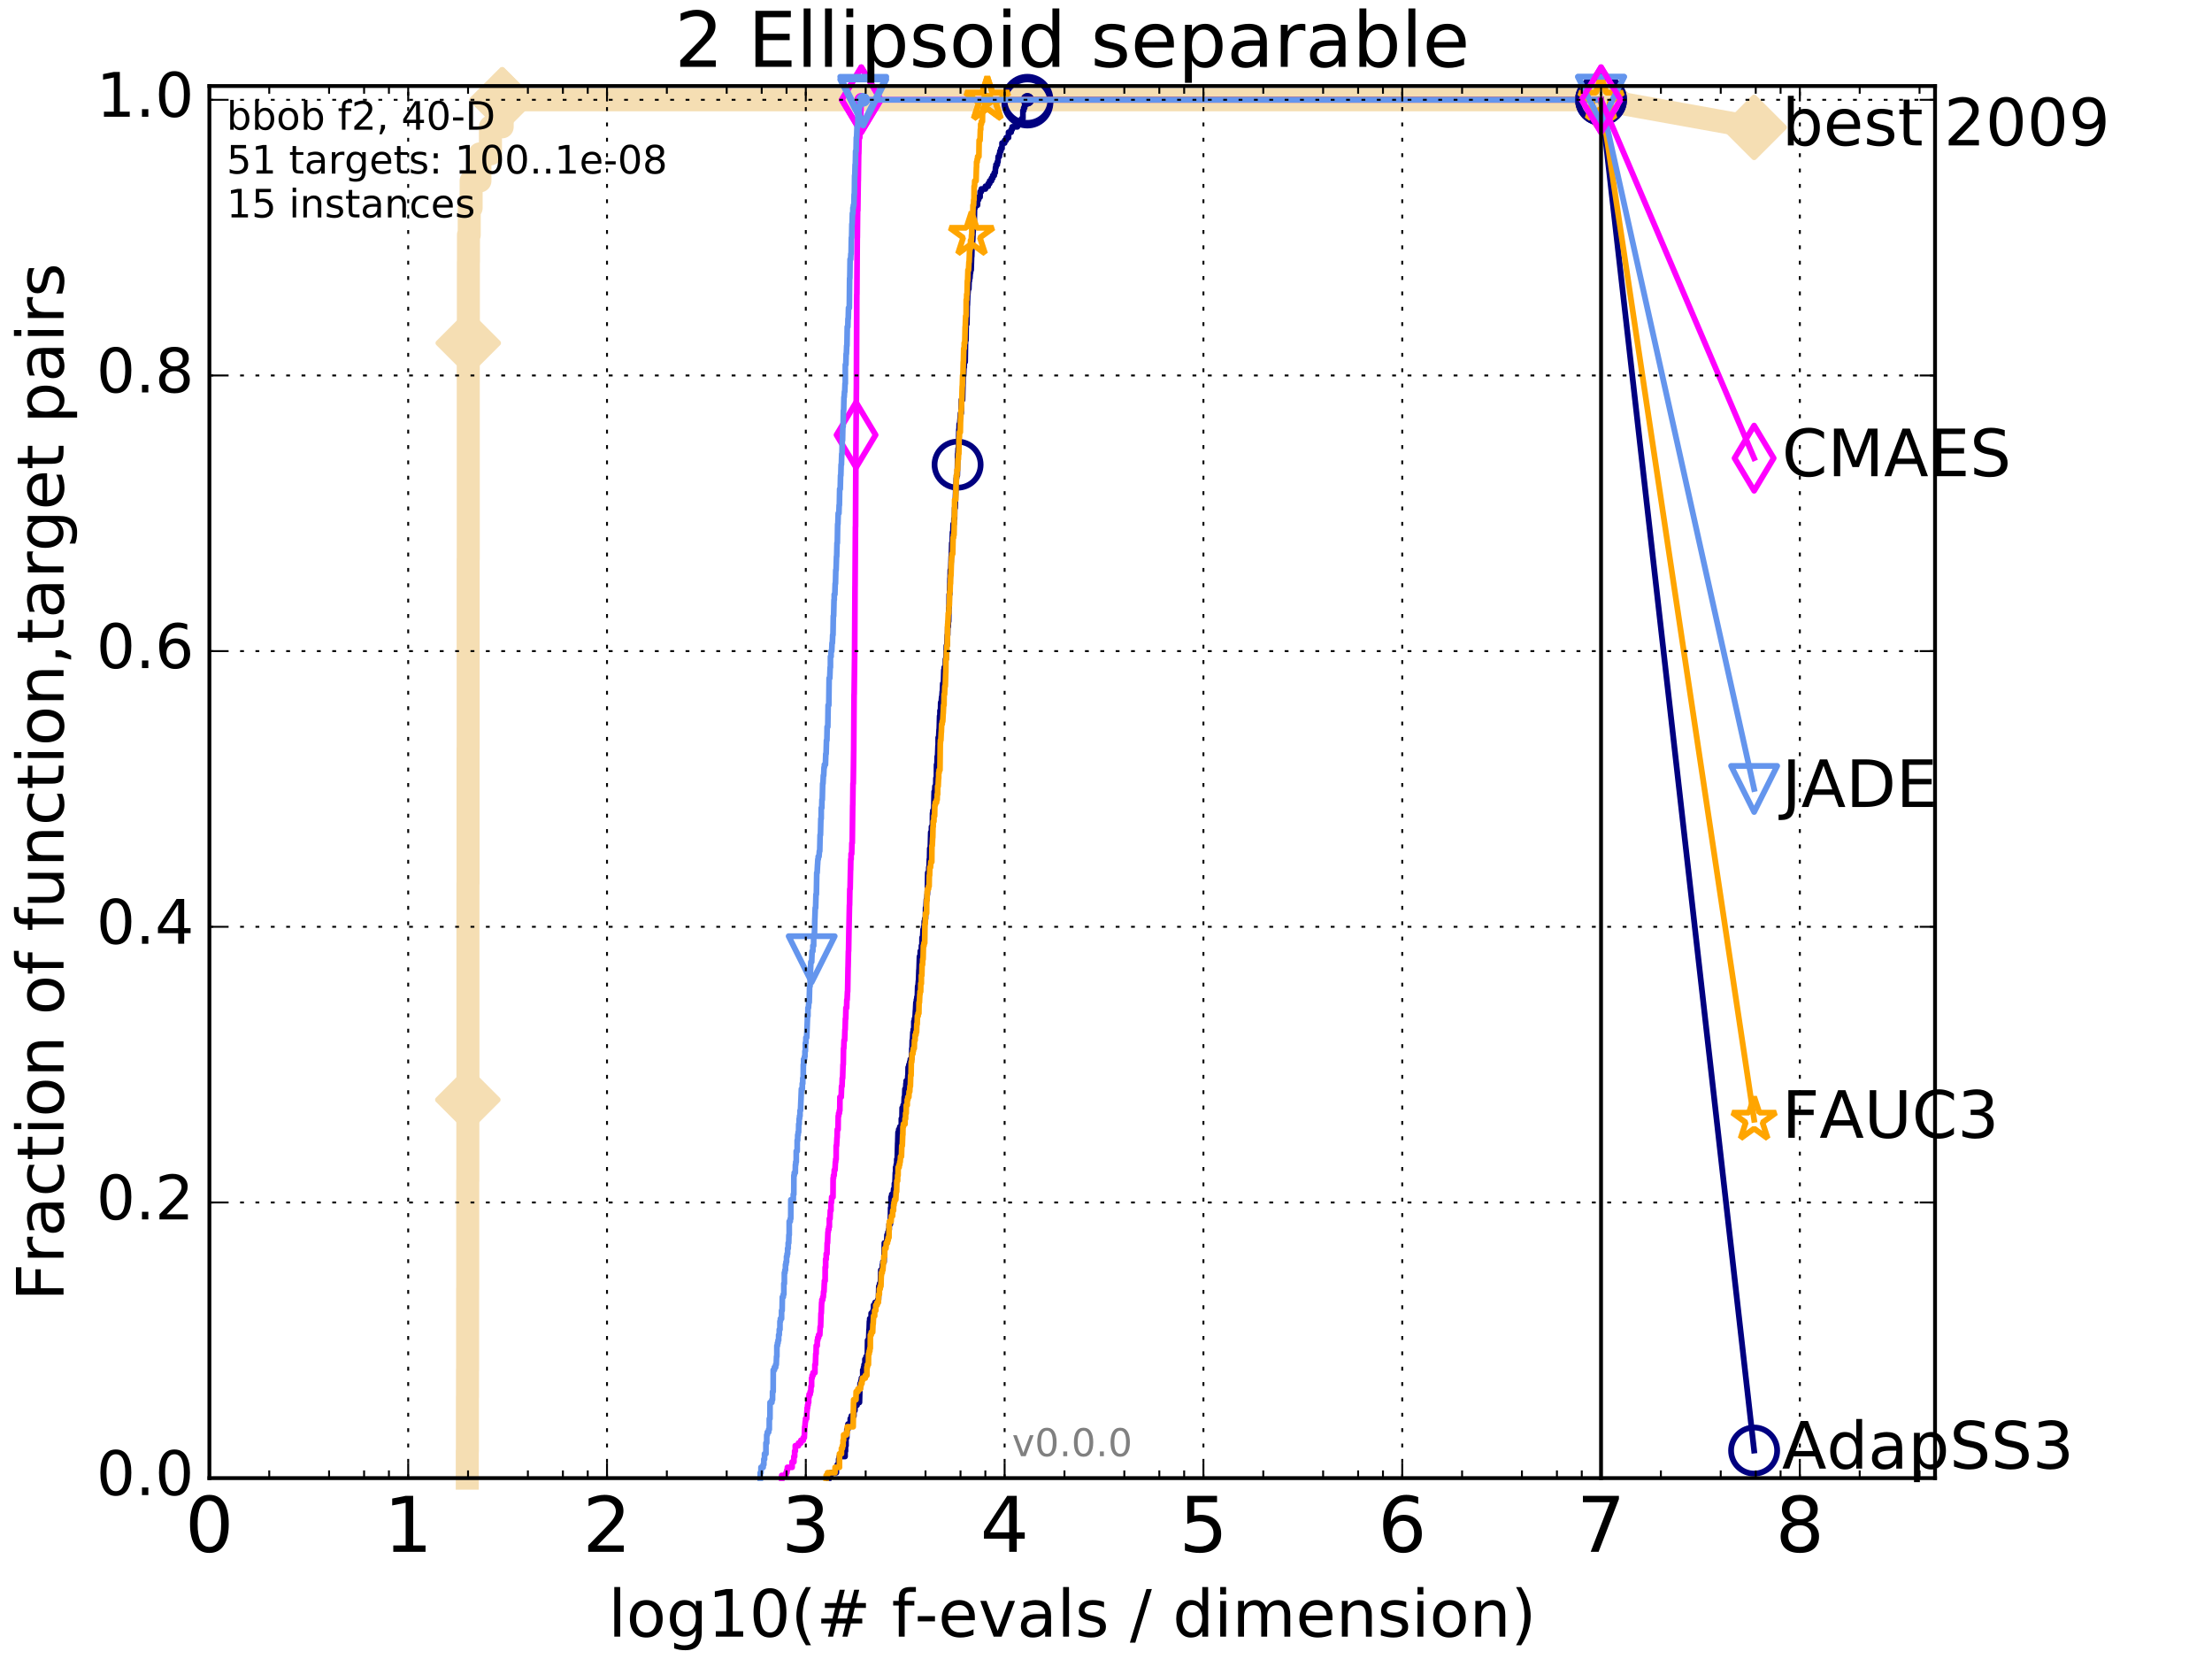 <?xml version="1.0" encoding="utf-8" standalone="no"?>
<!DOCTYPE svg PUBLIC "-//W3C//DTD SVG 1.1//EN"
  "http://www.w3.org/Graphics/SVG/1.1/DTD/svg11.dtd">
<!-- Created with matplotlib (http://matplotlib.org/) -->
<svg height="432pt" version="1.1" viewBox="0 0 576 432" width="576pt" xmlns="http://www.w3.org/2000/svg" xmlns:xlink="http://www.w3.org/1999/xlink">
 <defs>
  <style type="text/css">
*{stroke-linecap:butt;stroke-linejoin:round;stroke-miterlimit:100000;}
  </style>
 </defs>
 <g id="figure_1">
  <g id="patch_1">
   <path d="M 0 432 
L 576 432 
L 576 0 
L 0 0 
z
" style="fill:#ffffff;"/>
  </g>
  <g id="axes_1">
   <g id="patch_2">
    <path d="M 54.525 384.9 
L 503.88 384.9 
L 503.88 22.4 
L 54.525 22.4 
z
" style="fill:#ffffff;"/>
   </g>
   <g id="line2d_1">
    <path d="M 121.68 384.9 
L 121.68 377.863 
L 121.709 377.863 
L 121.709 363.788 
L 121.737 363.788 
L 121.737 356.75 
L 121.765 356.75 
L 121.765 335.638 
L 121.794 335.638 
L 121.794 307.488 
L 121.822 307.488 
L 121.822 286.375 
L 121.85 286.375 
L 121.85 230.076 
L 121.878 230.076 
L 121.878 194.888 
L 121.906 194.888 
L 121.906 145.626 
L 121.934 145.626 
L 121.934 89.326 
L 121.962 89.326 
L 121.962 68.214 
L 121.99 68.214 
L 121.99 61.176 
L 122.185 61.176 
L 122.185 54.139 
L 122.679 54.139 
L 122.679 47.102 
L 124.971 47.102 
L 124.971 40.064 
L 127.712 40.064 
L 127.712 33.027 
L 130.768 33.027 
L 130.768 25.989 
L 416.908 25.989 
" style="fill:none;stroke:#f5deb3;stroke-linecap:square;stroke-width:6.0;"/>
   </g>
   <g id="line2d_2">
    <defs>
     <path d="M -0 7.778 
L 7.778 0 
L 0 -7.778 
L -7.778 -0 
z
" id="m9c0135377c" style="stroke:#f5deb3;stroke-linejoin:miter;stroke-width:1.5;"/>
    </defs>
    <g>
     <use style="fill:#f5deb3;stroke:#f5deb3;stroke-linejoin:miter;stroke-width:1.5;" x="121.822" xlink:href="#m9c0135377c" y="286.375"/>
     <use style="fill:#f5deb3;stroke:#f5deb3;stroke-linejoin:miter;stroke-width:1.5;" x="121.934" xlink:href="#m9c0135377c" y="89.326"/>
     <use style="fill:#f5deb3;stroke:#f5deb3;stroke-linejoin:miter;stroke-width:1.5;" x="130.768" xlink:href="#m9c0135377c" y="25.989"/>
     <use style="fill:#f5deb3;stroke:#f5deb3;stroke-linejoin:miter;stroke-width:1.5;" x="130.768" xlink:href="#m9c0135377c" y="25.989"/>
     <use style="fill:#f5deb3;stroke:#f5deb3;stroke-linejoin:miter;stroke-width:1.5;" x="416.908" xlink:href="#m9c0135377c" y="25.989"/>
    </g>
   </g>
   <g id="line2d_3">
    <path d="M -15527.947 743.811 
" style="fill:none;stroke:#f5deb3;stroke-linecap:square;stroke-width:6.0;"/>
    <g>
     <use style="fill:#f5deb3;stroke:#f5deb3;stroke-linejoin:miter;stroke-width:1.5;" x="-15527.947" xlink:href="#m9c0135377c" y="743.811"/>
    </g>
   </g>
   <g id="line2d_4">
    <path d="M 416.908 25.989 
L 456.77 33.167 
" style="fill:none;stroke:#f5deb3;stroke-linecap:square;stroke-width:6.0;"/>
    <g>
     <use style="fill:#f5deb3;stroke:#f5deb3;stroke-linejoin:miter;stroke-width:1.5;" x="416.908" xlink:href="#m9c0135377c" y="25.989"/>
     <use style="fill:#f5deb3;stroke:#f5deb3;stroke-linejoin:miter;stroke-width:1.5;" x="456.77" xlink:href="#m9c0135377c" y="33.167"/>
    </g>
   </g>
   <g id="line2d_5">
    <defs>
     <path d="M 0 1.5 
C 0.398 1.5 0.779 1.342 1.061 1.061 
C 1.342 0.779 1.5 0.398 1.5 0 
C 1.5 -0.398 1.342 -0.779 1.061 -1.061 
C 0.779 -1.342 0.398 -1.5 0 -1.5 
C -0.398 -1.5 -0.779 -1.342 -1.061 -1.061 
C -1.342 -0.779 -1.5 -0.398 -1.5 0 
C -1.5 0.398 -1.342 0.779 -1.061 1.061 
C -0.779 1.342 -0.398 1.5 0 1.5 
z
" id="m591a3ad86e" style="stroke:#f5deb3;stroke-width:0.5;"/>
    </defs>
    <g>
     <use style="fill:#f5deb3;stroke:#f5deb3;stroke-width:0.5;" x="130.768" xlink:href="#m591a3ad86e" y="25.989"/>
     <use style="fill:#f5deb3;stroke:#f5deb3;stroke-width:0.5;" x="130.768" xlink:href="#m591a3ad86e" y="25.989"/>
    </g>
   </g>
   <g id="line2d_6">
    <defs>
     <path d="M 0 1.5 
C 0.398 1.5 0.779 1.342 1.061 1.061 
C 1.342 0.779 1.5 0.398 1.5 0 
C 1.5 -0.398 1.342 -0.779 1.061 -1.061 
C 0.779 -1.342 0.398 -1.5 0 -1.5 
C -0.398 -1.5 -0.779 -1.342 -1.061 -1.061 
C -1.342 -0.779 -1.5 -0.398 -1.5 0 
C -1.5 0.398 -1.342 0.779 -1.061 1.061 
C -0.779 1.342 -0.398 1.5 0 1.5 
z
" id="mf190c5fbf6" style="stroke:#000080;stroke-width:0.5;"/>
    </defs>
    <g>
     <use style="fill:#000080;stroke:#000080;stroke-width:0.5;" x="267.533" xlink:href="#mf190c5fbf6" y="25.989"/>
     <use style="fill:#000080;stroke:#000080;stroke-width:0.5;" x="267.533" xlink:href="#mf190c5fbf6" y="25.989"/>
    </g>
   </g>
   <g id="line2d_7">
    <path d="M 215.764 384.9 
L 215.764 384.196 
L 216.316 384.196 
L 216.316 383.493 
L 217.786 383.493 
L 217.786 382.085 
L 218.042 382.085 
L 218.042 381.381 
L 218.385 381.381 
L 218.385 379.974 
L 218.568 379.974 
L 218.568 379.27 
L 220.05 379.27 
L 220.05 377.863 
L 220.161 377.863 
L 220.161 376.455 
L 220.291 376.455 
L 220.291 374.344 
L 220.502 374.344 
L 220.524 372.233 
L 220.792 372.233 
L 220.824 370.825 
L 221.414 370.825 
L 221.414 369.418 
L 221.683 369.418 
L 221.683 368.714 
L 222.348 368.714 
L 222.348 367.306 
L 222.618 367.306 
L 222.66 365.899 
L 223.171 365.899 
L 223.171 365.195 
L 223.797 365.195 
L 223.9 361.676 
L 223.963 361.676 
L 223.963 360.269 
L 224.185 360.269 
L 224.185 359.565 
L 224.317 359.565 
L 224.317 358.861 
L 224.665 358.861 
L 224.665 356.75 
L 224.875 356.75 
L 224.875 356.046 
L 225.005 356.046 
L 225.005 355.343 
L 225.232 355.343 
L 225.232 353.935 
L 225.537 353.935 
L 225.537 353.231 
L 225.855 353.231 
L 225.921 349.009 
L 226.203 349.009 
L 226.299 346.194 
L 226.331 346.194 
L 226.403 344.083 
L 226.474 344.083 
L 226.474 343.379 
L 226.852 343.379 
L 226.852 341.971 
L 227.322 341.971 
L 227.322 341.268 
L 227.479 341.268 
L 227.479 339.86 
L 227.862 339.86 
L 227.862 339.156 
L 228.555 339.156 
L 228.555 338.453 
L 228.756 338.453 
L 228.844 334.934 
L 229.048 334.934 
L 229.048 334.23 
L 229.268 334.23 
L 229.371 330.711 
L 229.715 330.711 
L 229.797 329.304 
L 229.894 329.304 
L 229.894 328.6 
L 230.2 328.6 
L 230.283 323.674 
L 230.893 323.674 
L 230.98 321.563 
L 231.201 321.563 
L 231.201 320.859 
L 231.407 320.859 
L 231.407 320.155 
L 231.536 320.155 
L 231.536 318.748 
L 231.848 318.748 
L 231.919 314.525 
L 232.01 314.525 
L 232.033 311.71 
L 232.216 311.71 
L 232.216 311.007 
L 232.602 311.007 
L 232.71 309.599 
L 232.889 309.599 
L 232.913 308.192 
L 233.054 308.192 
L 233.151 305.377 
L 233.222 305.377 
L 233.222 303.969 
L 233.387 303.969 
L 233.387 303.265 
L 233.502 303.265 
L 233.524 301.858 
L 233.646 301.858 
L 233.757 297.635 
L 233.774 297.635 
L 233.857 294.82 
L 234.024 294.82 
L 234.024 294.117 
L 234.304 294.117 
L 234.304 293.413 
L 234.708 293.413 
L 234.711 291.302 
L 234.88 291.302 
L 234.925 288.487 
L 235.182 288.487 
L 235.182 287.783 
L 235.384 287.783 
L 235.474 285.672 
L 235.58 285.672 
L 235.651 283.56 
L 235.847 283.56 
L 235.913 282.153 
L 235.972 282.153 
L 235.972 281.449 
L 236.318 281.449 
L 236.412 280.042 
L 236.449 280.042 
L 236.484 277.93 
L 236.685 277.93 
L 236.685 277.227 
L 236.894 277.227 
L 236.894 276.523 
L 237.06 276.523 
L 237.06 275.819 
L 237.366 275.819 
L 237.451 273.004 
L 237.506 273.004 
L 237.547 270.893 
L 237.618 270.893 
L 237.718 268.782 
L 237.812 268.782 
L 237.812 268.078 
L 237.971 268.078 
L 237.974 265.967 
L 238.124 265.967 
L 238.124 265.263 
L 238.271 265.263 
L 238.382 263.152 
L 238.402 263.152 
L 238.509 261.041 
L 238.636 261.041 
L 238.636 260.337 
L 238.763 260.337 
L 238.763 259.633 
L 238.88 259.633 
L 238.968 256.818 
L 239.059 256.818 
L 239.165 255.411 
L 239.196 255.411 
L 239.29 252.596 
L 239.324 252.596 
L 239.432 249.077 
L 239.611 249.077 
L 239.648 247.669 
L 239.927 247.669 
L 239.934 246.262 
L 240.086 246.262 
L 240.103 244.151 
L 240.267 244.151 
L 240.368 242.039 
L 240.544 242.039 
L 240.544 241.336 
L 240.675 241.336 
L 240.675 239.928 
L 240.803 239.928 
L 240.803 239.224 
L 241.005 239.224 
L 241.02 236.409 
L 241.13 236.409 
L 241.226 234.298 
L 241.35 234.298 
L 241.443 232.891 
L 241.485 232.891 
L 241.581 227.261 
L 241.829 227.261 
L 241.857 225.853 
L 241.943 225.853 
L 242 223.742 
L 242.068 223.742 
L 242.113 220.927 
L 242.258 220.927 
L 242.367 216.705 
L 242.557 216.705 
L 242.557 215.297 
L 242.8 215.297 
L 242.833 211.778 
L 242.92 211.778 
L 242.92 211.075 
L 243.146 211.075 
L 243.243 206.852 
L 243.258 206.852 
L 243.258 206.148 
L 243.407 206.148 
L 243.467 204.741 
L 243.678 204.741 
L 243.716 202.63 
L 243.847 202.63 
L 243.875 199.111 
L 243.997 199.111 
L 244.052 197 
L 244.157 197 
L 244.258 194.185 
L 244.303 194.185 
L 244.303 192.073 
L 244.434 192.073 
L 244.542 189.962 
L 244.581 189.962 
L 244.677 186.443 
L 244.774 186.443 
L 244.779 185.036 
L 244.924 185.036 
L 244.959 182.925 
L 245.097 182.925 
L 245.201 181.517 
L 245.273 181.517 
L 245.364 180.11 
L 245.415 180.11 
L 245.49 177.998 
L 245.681 177.998 
L 245.783 174.48 
L 245.888 174.48 
L 245.888 173.776 
L 246.161 173.776 
L 246.187 171.665 
L 246.348 171.665 
L 246.433 168.146 
L 246.582 168.146 
L 246.683 165.331 
L 246.761 165.331 
L 246.786 163.22 
L 246.907 163.22 
L 246.955 161.812 
L 247.031 161.812 
L 247.081 158.294 
L 247.151 158.294 
L 247.176 154.775 
L 247.291 154.775 
L 247.385 150.552 
L 247.415 150.552 
L 247.457 148.441 
L 247.585 148.441 
L 247.695 144.922 
L 247.749 144.922 
L 247.842 141.404 
L 247.935 141.404 
L 248.029 138.589 
L 248.14 138.589 
L 248.183 136.477 
L 248.404 136.477 
L 248.41 135.07 
L 248.558 135.07 
L 248.589 132.255 
L 248.726 132.255 
L 248.831 128.736 
L 248.841 128.736 
L 248.894 126.625 
L 248.964 126.625 
L 249.026 124.514 
L 249.082 124.514 
L 249.082 123.81 
L 249.282 123.81 
L 249.378 118.18 
L 249.42 118.18 
L 249.502 116.772 
L 249.602 116.772 
L 249.689 111.846 
L 249.745 111.846 
L 249.769 110.439 
L 249.899 110.439 
L 250.009 109.031 
L 250.051 109.031 
L 250.118 107.624 
L 250.295 107.624 
L 250.347 104.105 
L 250.649 104.105 
L 250.754 99.883 
L 250.763 99.883 
L 250.783 97.771 
L 250.926 97.771 
L 251.004 95.66 
L 251.086 95.66 
L 251.09 94.253 
L 251.323 94.253 
L 251.419 88.623 
L 251.543 88.623 
L 251.593 84.4 
L 251.776 84.4 
L 251.857 79.474 
L 251.892 79.474 
L 251.989 76.659 
L 252.028 76.659 
L 252.136 75.251 
L 252.277 75.251 
L 252.348 73.14 
L 252.436 73.14 
L 252.436 72.436 
L 252.565 72.436 
L 252.651 71.029 
L 252.731 71.029 
L 252.731 70.325 
L 252.884 70.325 
L 252.992 66.806 
L 253.029 66.806 
L 253.108 63.991 
L 253.175 63.991 
L 253.257 62.584 
L 253.288 62.584 
L 253.375 60.473 
L 253.4 60.473 
L 253.431 59.065 
L 253.663 59.065 
L 253.755 54.139 
L 253.922 54.139 
L 253.922 53.435 
L 254.535 53.435 
L 254.568 52.028 
L 254.817 52.028 
L 254.817 51.324 
L 255.207 51.324 
L 255.23 49.917 
L 255.533 49.917 
L 255.533 49.213 
L 256.603 49.213 
L 256.603 48.509 
L 257.33 48.509 
L 257.33 47.805 
L 257.706 47.805 
L 257.706 47.102 
L 258.179 47.102 
L 258.179 46.398 
L 258.518 46.398 
L 258.518 45.694 
L 258.907 45.694 
L 258.907 44.99 
L 259.136 44.99 
L 259.244 43.583 
L 259.358 43.583 
L 259.358 42.879 
L 259.696 42.879 
L 259.696 42.175 
L 259.859 42.175 
L 259.925 40.768 
L 260.238 40.768 
L 260.238 40.064 
L 260.377 40.064 
L 260.377 39.36 
L 260.618 39.36 
L 260.618 38.657 
L 260.921 38.657 
L 260.928 37.249 
L 261.604 37.249 
L 261.604 36.545 
L 262.018 36.545 
L 262.018 35.842 
L 262.615 35.842 
L 262.615 34.434 
L 263.305 34.434 
L 263.305 33.73 
L 263.569 33.73 
L 263.569 33.027 
L 264.93 33.027 
L 264.93 32.323 
L 265.758 32.323 
L 265.758 31.619 
L 266.004 31.619 
L 266.004 30.915 
L 266.365 30.915 
L 266.365 28.804 
L 266.574 28.804 
L 266.574 28.1 
L 266.807 28.1 
L 266.807 27.397 
L 267.019 27.397 
L 267.019 26.693 
L 267.533 26.693 
L 267.533 25.989 
L 416.908 25.989 
L 416.908 25.989 
" style="fill:none;stroke:#000080;stroke-linecap:square;stroke-width:1.5;"/>
   </g>
   <g id="line2d_8">
    <defs>
     <path d="M 0 6 
C 1.591 6 3.117 5.368 4.243 4.243 
C 5.368 3.117 6 1.591 6 0 
C 6 -1.591 5.368 -3.117 4.243 -4.243 
C 3.117 -5.368 1.591 -6 0 -6 
C -1.591 -6 -3.117 -5.368 -4.243 -4.243 
C -5.368 -3.117 -6 -1.591 -6 0 
C -6 1.591 -5.368 3.117 -4.243 4.243 
C -3.117 5.368 -1.591 6 0 6 
z
" id="mb51e58706f" style="stroke:#000080;stroke-width:1.5;"/>
    </defs>
    <g>
     <use style="fill:none;stroke:#000080;stroke-width:1.5;" x="249.355" xlink:href="#mb51e58706f" y="120.995"/>
     <use style="fill:none;stroke:#000080;stroke-width:1.5;" x="267.533" xlink:href="#mb51e58706f" y="26.693"/>
     <use style="fill:none;stroke:#000080;stroke-width:1.5;" x="267.533" xlink:href="#mb51e58706f" y="25.989"/>
     <use style="fill:none;stroke:#000080;stroke-width:1.5;" x="416.908" xlink:href="#mb51e58706f" y="25.989"/>
    </g>
   </g>
   <g id="line2d_9">
    <path d="M -15527.947 743.811 
" style="fill:none;stroke:#000080;stroke-linecap:square;stroke-width:1.5;"/>
    <g>
     <use style="fill:none;stroke:#000080;stroke-width:1.5;" x="-15527.947" xlink:href="#mb51e58706f" y="743.811"/>
    </g>
   </g>
   <g id="line2d_10">
    <defs>
     <path d="M 0 1.5 
C 0.398 1.5 0.779 1.342 1.061 1.061 
C 1.342 0.779 1.5 0.398 1.5 0 
C 1.5 -0.398 1.342 -0.779 1.061 -1.061 
C 0.779 -1.342 0.398 -1.5 0 -1.5 
C -0.398 -1.5 -0.779 -1.342 -1.061 -1.061 
C -1.342 -0.779 -1.5 -0.398 -1.5 0 
C -1.5 0.398 -1.342 0.779 -1.061 1.061 
C -0.779 1.342 -0.398 1.5 0 1.5 
z
" id="mb685d82c9b" style="stroke:#ff00ff;stroke-width:0.5;"/>
    </defs>
    <g>
     <use style="fill:#ff00ff;stroke:#ff00ff;stroke-width:0.5;" x="224.276" xlink:href="#mb685d82c9b" y="25.989"/>
     <use style="fill:#ff00ff;stroke:#ff00ff;stroke-width:0.5;" x="224.276" xlink:href="#mb685d82c9b" y="25.989"/>
    </g>
   </g>
   <g id="line2d_11">
    <path d="M 203.561 384.9 
L 203.561 384.196 
L 204.666 384.196 
L 204.666 383.493 
L 204.898 383.493 
L 204.898 382.789 
L 205.046 382.789 
L 205.046 382.085 
L 206.268 382.085 
L 206.268 380.678 
L 206.729 380.678 
L 206.729 379.27 
L 206.927 379.27 
L 206.927 377.863 
L 207.097 377.863 
L 207.097 376.455 
L 207.935 376.455 
L 207.935 375.751 
L 208.555 375.751 
L 208.555 375.048 
L 209.174 375.048 
L 209.174 374.344 
L 209.437 374.344 
L 209.548 371.529 
L 209.593 371.529 
L 209.702 370.121 
L 209.771 370.121 
L 209.771 369.418 
L 210.037 369.418 
L 210.139 367.306 
L 210.183 367.306 
L 210.183 366.603 
L 210.3 366.603 
L 210.3 365.899 
L 210.426 365.899 
L 210.426 365.195 
L 210.571 365.195 
L 210.571 363.788 
L 210.687 363.788 
L 210.687 363.084 
L 210.972 363.084 
L 210.972 362.38 
L 211.131 362.38 
L 211.198 360.973 
L 211.33 360.973 
L 211.33 358.861 
L 211.473 358.861 
L 211.473 358.158 
L 211.718 358.158 
L 211.718 357.454 
L 212.201 357.454 
L 212.201 355.343 
L 212.334 355.343 
L 212.426 352.528 
L 212.507 352.528 
L 212.548 350.416 
L 212.793 350.416 
L 212.816 349.009 
L 212.944 349.009 
L 212.944 348.305 
L 213.171 348.305 
L 213.171 347.601 
L 213.468 347.601 
L 213.575 345.49 
L 213.686 345.49 
L 213.79 341.971 
L 213.855 341.971 
L 213.954 339.156 
L 214.017 339.156 
L 214.017 338.453 
L 214.248 338.453 
L 214.248 337.749 
L 214.387 337.749 
L 214.46 336.341 
L 214.564 336.341 
L 214.644 334.23 
L 214.677 334.23 
L 214.677 333.526 
L 214.864 333.526 
L 214.876 330.008 
L 214.996 330.008 
L 214.996 327.897 
L 215.144 327.897 
L 215.154 326.489 
L 215.341 326.489 
L 215.404 323.674 
L 215.488 323.674 
L 215.596 320.859 
L 215.664 320.859 
L 215.664 320.155 
L 215.832 320.155 
L 215.832 319.452 
L 215.967 319.452 
L 215.967 317.34 
L 216.139 317.34 
L 216.215 315.229 
L 216.377 315.229 
L 216.377 313.118 
L 216.515 313.118 
L 216.579 311.71 
L 216.908 311.71 
L 216.944 306.784 
L 217.042 306.784 
L 217.042 306.08 
L 217.206 306.08 
L 217.252 304.673 
L 217.433 304.673 
L 217.541 302.562 
L 217.613 302.562 
L 217.613 301.858 
L 217.73 301.858 
L 217.749 298.339 
L 217.845 298.339 
L 217.949 296.228 
L 217.983 296.228 
L 218.031 294.117 
L 218.226 294.117 
L 218.279 290.598 
L 218.383 290.598 
L 218.383 289.894 
L 218.564 289.894 
L 218.564 289.19 
L 218.684 289.19 
L 218.721 285.672 
L 219.048 285.672 
L 219.142 282.857 
L 219.264 282.857 
L 219.331 280.745 
L 219.42 280.745 
L 219.521 277.227 
L 219.58 277.227 
L 219.646 273.004 
L 219.718 273.004 
L 219.787 270.893 
L 219.937 270.893 
L 220.02 268.078 
L 220.077 268.078 
L 220.144 265.263 
L 220.219 265.263 
L 220.282 262.448 
L 220.461 262.448 
L 220.515 260.337 
L 220.588 260.337 
L 220.682 258.226 
L 220.722 258.226 
L 220.83 251.892 
L 220.842 251.892 
L 220.928 247.669 
L 220.965 247.669 
L 221.072 241.336 
L 221.083 241.336 
L 221.194 235.706 
L 221.225 235.706 
L 221.295 231.483 
L 221.373 231.483 
L 221.468 226.557 
L 221.493 226.557 
L 221.541 223.742 
L 221.625 223.742 
L 221.625 222.334 
L 221.777 222.334 
L 221.833 219.519 
L 221.928 219.519 
L 222.036 209.667 
L 222.058 209.667 
L 222.123 204.037 
L 222.189 204.037 
L 222.296 195.592 
L 222.302 195.592 
L 222.399 180.813 
L 222.42 180.813 
L 222.526 171.665 
L 222.532 171.665 
L 222.643 152.664 
L 222.65 152.664 
L 222.756 137.181 
L 222.781 137.181 
L 222.89 115.365 
L 222.892 115.365 
L 223 101.29 
L 223.009 101.29 
L 223.104 76.659 
L 223.126 76.659 
L 223.224 61.88 
L 223.243 61.88 
L 223.314 54.843 
L 223.368 54.843 
L 223.477 47.102 
L 223.492 47.102 
L 223.59 40.064 
L 223.617 40.064 
L 223.711 35.842 
L 223.881 35.842 
L 223.962 32.323 
L 224.039 32.323 
L 224.135 29.508 
L 224.164 29.508 
L 224.236 26.693 
L 224.276 26.693 
L 224.276 25.989 
L 416.908 25.989 
L 416.908 25.989 
" style="fill:none;stroke:#ff00ff;stroke-linecap:square;stroke-width:1.5;"/>
   </g>
   <g id="line2d_12">
    <defs>
     <path d="M -0 8.485 
L 5.091 0 
L 0 -8.485 
L -5.091 -0 
z
" id="m23cf68638a" style="stroke:#ff00ff;stroke-linejoin:miter;stroke-width:1.5;"/>
    </defs>
    <g>
     <use style="fill:none;stroke:#ff00ff;stroke-linejoin:miter;stroke-width:1.5;" x="222.918" xlink:href="#m23cf68638a" y="113.254"/>
     <use style="fill:none;stroke:#ff00ff;stroke-linejoin:miter;stroke-width:1.5;" x="224.276" xlink:href="#m23cf68638a" y="25.989"/>
     <use style="fill:none;stroke:#ff00ff;stroke-linejoin:miter;stroke-width:1.5;" x="224.276" xlink:href="#m23cf68638a" y="25.989"/>
     <use style="fill:none;stroke:#ff00ff;stroke-linejoin:miter;stroke-width:1.5;" x="416.908" xlink:href="#m23cf68638a" y="25.989"/>
    </g>
   </g>
   <g id="line2d_13">
    <path d="M -15527.947 743.811 
" style="fill:none;stroke:#ff00ff;stroke-linecap:square;stroke-width:1.5;"/>
    <g>
     <use style="fill:none;stroke:#ff00ff;stroke-linejoin:miter;stroke-width:1.5;" x="-15527.947" xlink:href="#m23cf68638a" y="743.811"/>
    </g>
   </g>
   <g id="line2d_14">
    <defs>
     <path d="M 0 1.5 
C 0.398 1.5 0.779 1.342 1.061 1.061 
C 1.342 0.779 1.5 0.398 1.5 0 
C 1.5 -0.398 1.342 -0.779 1.061 -1.061 
C 0.779 -1.342 0.398 -1.5 0 -1.5 
C -0.398 -1.5 -0.779 -1.342 -1.061 -1.061 
C -1.342 -0.779 -1.5 -0.398 -1.5 0 
C -1.5 0.398 -1.342 0.779 -1.061 1.061 
C -0.779 1.342 -0.398 1.5 0 1.5 
z
" id="me03b695c2d" style="stroke:#ffa500;stroke-width:0.5;"/>
    </defs>
    <g>
     <use style="fill:#ffa500;stroke:#ffa500;stroke-width:0.5;" x="257.093" xlink:href="#me03b695c2d" y="25.989"/>
     <use style="fill:#ffa500;stroke:#ffa500;stroke-width:0.5;" x="257.093" xlink:href="#me03b695c2d" y="25.989"/>
    </g>
   </g>
   <g id="line2d_15">
    <path d="M 215.135 384.9 
L 215.135 384.196 
L 215.49 384.196 
L 215.49 383.493 
L 217.425 383.493 
L 217.468 382.085 
L 218.595 382.085 
L 218.595 378.566 
L 219.111 378.566 
L 219.111 377.159 
L 219.357 377.159 
L 219.357 376.455 
L 219.539 376.455 
L 219.539 375.048 
L 219.674 375.048 
L 219.674 373.64 
L 220.442 373.64 
L 220.442 372.936 
L 220.62 372.936 
L 220.62 371.529 
L 222.163 371.529 
L 222.258 365.195 
L 222.286 365.195 
L 222.286 364.491 
L 222.883 364.491 
L 222.946 362.38 
L 223.402 362.38 
L 223.402 361.676 
L 224.059 361.676 
L 224.059 360.973 
L 224.192 360.973 
L 224.192 360.269 
L 224.449 360.269 
L 224.449 359.565 
L 224.572 359.565 
L 224.572 358.861 
L 225.316 358.861 
L 225.316 358.158 
L 225.727 358.158 
L 225.735 356.046 
L 225.857 356.046 
L 225.857 355.343 
L 226.132 355.343 
L 226.172 352.528 
L 226.335 352.528 
L 226.335 351.824 
L 226.503 351.824 
L 226.503 351.12 
L 226.621 351.12 
L 226.64 347.601 
L 226.875 347.601 
L 226.875 346.898 
L 227.232 346.898 
L 227.316 344.786 
L 227.368 344.786 
L 227.474 342.675 
L 227.753 342.675 
L 227.753 341.268 
L 228.05 341.268 
L 228.05 339.86 
L 228.391 339.86 
L 228.391 339.156 
L 228.722 339.156 
L 228.81 337.045 
L 228.983 337.045 
L 228.983 335.638 
L 229.205 335.638 
L 229.205 334.934 
L 229.39 334.934 
L 229.475 332.119 
L 229.521 332.119 
L 229.521 331.415 
L 229.734 331.415 
L 229.734 330.711 
L 229.902 330.711 
L 229.995 329.304 
L 230.016 329.304 
L 230.016 328.6 
L 230.157 328.6 
L 230.157 327.193 
L 230.347 327.193 
L 230.384 325.082 
L 230.701 325.082 
L 230.781 323.674 
L 231.088 323.674 
L 231.088 322.97 
L 231.281 322.97 
L 231.281 322.267 
L 231.483 322.267 
L 231.53 318.748 
L 231.595 318.748 
L 231.595 318.044 
L 232.045 318.044 
L 232.121 316.637 
L 232.423 316.637 
L 232.455 315.229 
L 232.667 315.229 
L 232.692 313.822 
L 232.794 313.822 
L 232.794 313.118 
L 232.933 313.118 
L 232.933 312.414 
L 233.25 312.414 
L 233.357 310.303 
L 233.475 310.303 
L 233.543 307.488 
L 233.739 307.488 
L 233.739 306.08 
L 233.853 306.08 
L 233.876 303.969 
L 234.133 303.969 
L 234.133 303.265 
L 234.295 303.265 
L 234.295 302.562 
L 234.409 302.562 
L 234.499 301.154 
L 234.734 301.154 
L 234.82 298.339 
L 234.955 298.339 
L 235.054 295.524 
L 235.097 295.524 
L 235.131 293.413 
L 235.242 293.413 
L 235.242 292.709 
L 235.662 292.709 
L 235.662 291.302 
L 235.816 291.302 
L 235.816 289.894 
L 235.967 289.894 
L 235.993 287.783 
L 236.239 287.783 
L 236.239 286.375 
L 236.4 286.375 
L 236.4 285.672 
L 236.663 285.672 
L 236.726 284.264 
L 236.891 284.264 
L 236.952 282.857 
L 237.057 282.857 
L 237.136 280.042 
L 237.242 280.042 
L 237.294 276.523 
L 237.417 276.523 
L 237.493 274.412 
L 237.714 274.412 
L 237.714 273.708 
L 237.84 273.708 
L 237.84 273.004 
L 238.07 273.004 
L 238.13 270.893 
L 238.293 270.893 
L 238.302 269.486 
L 238.512 269.486 
L 238.512 268.782 
L 238.669 268.782 
L 238.733 266.671 
L 238.834 266.671 
L 238.889 264.559 
L 239.08 264.559 
L 239.08 263.856 
L 239.27 263.856 
L 239.316 261.041 
L 239.413 261.041 
L 239.511 258.929 
L 239.559 258.929 
L 239.559 258.226 
L 239.738 258.226 
L 239.765 256.114 
L 239.918 256.114 
L 239.918 254.003 
L 240.043 254.003 
L 240.103 251.188 
L 240.231 251.188 
L 240.263 249.781 
L 240.371 249.781 
L 240.454 246.262 
L 240.607 246.262 
L 240.607 245.558 
L 240.788 245.558 
L 240.857 240.632 
L 240.922 240.632 
L 241.021 237.817 
L 241.286 237.817 
L 241.307 234.298 
L 241.397 234.298 
L 241.431 232.187 
L 241.509 232.187 
L 241.509 231.483 
L 241.785 231.483 
L 241.785 230.779 
L 241.942 230.779 
L 241.984 227.964 
L 242.059 227.964 
L 242.122 225.853 
L 242.304 225.853 
L 242.38 224.446 
L 242.631 224.446 
L 242.67 220.223 
L 242.754 220.223 
L 242.855 218.112 
L 242.889 218.112 
L 242.947 215.297 
L 243.007 215.297 
L 243.007 213.89 
L 243.192 213.89 
L 243.204 212.482 
L 243.37 212.482 
L 243.419 209.667 
L 243.544 209.667 
L 243.544 208.963 
L 243.875 208.963 
L 243.875 208.26 
L 244.03 208.26 
L 244.052 206.852 
L 244.159 206.852 
L 244.159 204.741 
L 244.297 204.741 
L 244.385 202.63 
L 244.431 202.63 
L 244.431 201.222 
L 244.544 201.222 
L 244.544 200.518 
L 244.764 200.518 
L 244.848 193.481 
L 244.886 193.481 
L 244.886 192.777 
L 245 192.777 
L 245.099 190.666 
L 245.127 190.666 
L 245.202 188.555 
L 245.349 188.555 
L 245.349 187.851 
L 245.487 187.851 
L 245.596 185.74 
L 245.617 185.74 
L 245.704 183.628 
L 245.814 183.628 
L 245.841 180.813 
L 245.959 180.813 
L 246.033 178.702 
L 246.151 178.702 
L 246.259 175.183 
L 246.28 175.183 
L 246.312 171.665 
L 246.421 171.665 
L 246.466 169.553 
L 246.534 169.553 
L 246.556 168.146 
L 246.662 168.146 
L 246.771 162.516 
L 246.823 162.516 
L 246.93 159.701 
L 247.059 159.701 
L 247.141 157.59 
L 247.205 157.59 
L 247.309 154.071 
L 247.385 154.071 
L 247.449 151.96 
L 247.51 151.96 
L 247.551 149.849 
L 247.622 149.849 
L 247.727 146.33 
L 247.762 146.33 
L 247.8 144.922 
L 247.893 144.922 
L 247.893 144.219 
L 248.082 144.219 
L 248.177 139.996 
L 248.306 139.996 
L 248.306 139.292 
L 248.424 139.292 
L 248.514 134.366 
L 248.555 134.366 
L 248.586 130.144 
L 248.866 130.144 
L 248.956 125.921 
L 249.006 125.921 
L 249.043 123.81 
L 249.192 123.81 
L 249.192 122.402 
L 249.352 122.402 
L 249.443 119.587 
L 249.551 119.587 
L 249.6 118.18 
L 249.682 118.18 
L 249.746 113.957 
L 249.822 113.957 
L 249.841 112.55 
L 250.056 112.55 
L 250.125 109.031 
L 250.167 109.031 
L 250.259 106.92 
L 250.327 106.92 
L 250.42 104.105 
L 250.464 104.105 
L 250.561 100.586 
L 250.594 100.586 
L 250.672 97.771 
L 250.754 97.771 
L 250.835 94.253 
L 250.872 94.253 
L 250.959 90.734 
L 251.086 90.734 
L 251.086 89.326 
L 251.231 89.326 
L 251.326 85.104 
L 251.361 85.104 
L 251.463 82.289 
L 251.575 82.289 
L 251.604 78.066 
L 251.706 78.066 
L 251.73 76.659 
L 251.831 76.659 
L 251.897 73.14 
L 251.967 73.14 
L 252.054 70.325 
L 252.209 70.325 
L 252.311 68.214 
L 252.363 68.214 
L 252.47 65.399 
L 252.514 65.399 
L 252.514 64.695 
L 252.685 64.695 
L 252.733 62.584 
L 252.926 62.584 
L 252.987 61.176 
L 253.055 61.176 
L 253.055 59.065 
L 253.201 59.065 
L 253.276 55.546 
L 253.326 55.546 
L 253.372 53.435 
L 253.51 53.435 
L 253.555 52.028 
L 253.625 52.028 
L 253.662 48.509 
L 253.767 48.509 
L 253.819 47.102 
L 254.157 47.102 
L 254.258 43.583 
L 254.288 43.583 
L 254.296 42.175 
L 254.449 42.175 
L 254.449 41.472 
L 254.578 41.472 
L 254.578 40.768 
L 254.898 40.768 
L 254.967 36.545 
L 255.198 36.545 
L 255.289 33.73 
L 255.372 33.73 
L 255.372 32.323 
L 255.561 32.323 
L 255.561 31.619 
L 255.815 31.619 
L 255.863 28.804 
L 256.03 28.804 
L 256.03 28.1 
L 256.382 28.1 
L 256.382 27.397 
L 256.62 27.397 
L 256.62 26.693 
L 257.093 26.693 
L 257.093 25.989 
L 416.908 25.989 
L 416.908 25.989 
" style="fill:none;stroke:#ffa500;stroke-linecap:square;stroke-width:1.5;"/>
   </g>
   <g id="line2d_16">
    <defs>
     <path d="M 0 -6 
L -1.347 -1.854 
L -5.706 -1.854 
L -2.18 0.708 
L -3.527 4.854 
L -0 2.292 
L 3.527 4.854 
L 2.18 0.708 
L 5.706 -1.854 
L 1.347 -1.854 
z
" id="m6afb433f4a" style="stroke:#ffa500;stroke-linejoin:bevel;stroke-width:1.5;"/>
    </defs>
    <g>
     <use style="fill:none;stroke:#ffa500;stroke-linejoin:bevel;stroke-width:1.5;" x="252.987" xlink:href="#m6afb433f4a" y="61.176"/>
     <use style="fill:none;stroke:#ffa500;stroke-linejoin:bevel;stroke-width:1.5;" x="257.093" xlink:href="#m6afb433f4a" y="25.989"/>
     <use style="fill:none;stroke:#ffa500;stroke-linejoin:bevel;stroke-width:1.5;" x="257.093" xlink:href="#m6afb433f4a" y="25.989"/>
     <use style="fill:none;stroke:#ffa500;stroke-linejoin:bevel;stroke-width:1.5;" x="416.908" xlink:href="#m6afb433f4a" y="25.989"/>
    </g>
   </g>
   <g id="line2d_17">
    <path d="M -15527.947 743.811 
" style="fill:none;stroke:#ffa500;stroke-linecap:square;stroke-width:1.5;"/>
    <g>
     <use style="fill:none;stroke:#ffa500;stroke-linejoin:bevel;stroke-width:1.5;" x="-15527.947" xlink:href="#m6afb433f4a" y="743.811"/>
    </g>
   </g>
   <g id="line2d_18">
    <defs>
     <path d="M 0 1.5 
C 0.398 1.5 0.779 1.342 1.061 1.061 
C 1.342 0.779 1.5 0.398 1.5 0 
C 1.5 -0.398 1.342 -0.779 1.061 -1.061 
C 0.779 -1.342 0.398 -1.5 0 -1.5 
C -0.398 -1.5 -0.779 -1.342 -1.061 -1.061 
C -1.342 -0.779 -1.5 -0.398 -1.5 0 
C -1.5 0.398 -1.342 0.779 -1.061 1.061 
C -0.779 1.342 -0.398 1.5 0 1.5 
z
" id="mb28534f289" style="stroke:#6495ed;stroke-width:0.5;"/>
    </defs>
    <g>
     <use style="fill:#6495ed;stroke:#6495ed;stroke-width:0.5;" x="224.791" xlink:href="#mb28534f289" y="25.989"/>
     <use style="fill:#6495ed;stroke:#6495ed;stroke-width:0.5;" x="224.791" xlink:href="#mb28534f289" y="25.989"/>
    </g>
   </g>
   <g id="line2d_19">
    <path d="M 197.97 384.9 
L 197.97 383.493 
L 198.161 383.493 
L 198.161 382.085 
L 198.72 382.085 
L 198.72 381.381 
L 198.903 381.381 
L 198.904 379.974 
L 199.085 379.974 
L 199.085 378.566 
L 199.449 378.566 
L 199.45 375.751 
L 199.648 375.751 
L 199.654 373.64 
L 199.81 373.64 
L 199.81 372.936 
L 200.151 372.936 
L 200.151 372.233 
L 200.32 372.233 
L 200.329 369.418 
L 200.491 369.418 
L 200.524 365.195 
L 200.997 365.195 
L 200.997 364.491 
L 201.163 364.491 
L 201.173 362.38 
L 201.328 362.38 
L 201.354 356.75 
L 201.654 356.75 
L 201.654 356.046 
L 201.975 356.046 
L 201.975 355.343 
L 202.133 355.343 
L 202.213 353.231 
L 202.29 353.231 
L 202.303 350.416 
L 202.449 350.416 
L 202.449 349.713 
L 202.607 349.713 
L 202.607 349.009 
L 202.757 349.009 
L 202.758 347.601 
L 202.911 347.601 
L 202.929 346.194 
L 203.099 346.194 
L 203.099 344.083 
L 203.216 344.083 
L 203.216 343.379 
L 203.514 343.379 
L 203.516 341.268 
L 203.664 341.268 
L 203.719 337.749 
L 203.959 337.749 
L 203.959 337.045 
L 204.113 337.045 
L 204.113 334.23 
L 204.247 334.23 
L 204.249 331.415 
L 204.392 331.415 
L 204.392 330.711 
L 204.537 330.711 
L 204.539 329.304 
L 204.676 329.304 
L 204.676 328.6 
L 204.816 328.6 
L 204.816 327.193 
L 204.957 327.193 
L 204.957 326.489 
L 205.096 326.489 
L 205.099 325.082 
L 205.246 325.082 
L 205.25 323.674 
L 205.378 323.674 
L 205.435 321.563 
L 205.512 321.563 
L 205.516 318.044 
L 205.787 318.044 
L 205.787 317.34 
L 205.913 317.34 
L 205.937 312.414 
L 206.572 312.414 
L 206.572 311.007 
L 206.702 311.007 
L 206.727 306.08 
L 206.83 306.08 
L 206.83 305.377 
L 207.089 305.377 
L 207.127 303.265 
L 207.213 303.265 
L 207.213 302.562 
L 207.342 302.562 
L 207.345 299.747 
L 207.589 299.747 
L 207.59 296.932 
L 207.712 296.932 
L 207.721 295.524 
L 207.837 295.524 
L 207.837 294.82 
L 207.958 294.82 
L 207.985 292.709 
L 208.088 292.709 
L 208.106 291.302 
L 208.202 291.302 
L 208.202 290.598 
L 208.322 290.598 
L 208.322 289.19 
L 208.452 289.19 
L 208.563 286.375 
L 208.573 286.375 
L 208.683 283.56 
L 208.918 283.56 
L 208.918 282.153 
L 209.032 282.153 
L 209.046 280.745 
L 209.152 280.745 
L 209.188 277.227 
L 209.263 277.227 
L 209.263 275.819 
L 209.493 275.819 
L 209.493 275.115 
L 209.607 275.115 
L 209.609 273.708 
L 209.72 273.708 
L 209.722 271.597 
L 209.833 271.597 
L 209.857 270.189 
L 210.056 270.189 
L 210.167 267.374 
L 210.168 267.374 
L 210.278 264.559 
L 210.388 264.559 
L 210.389 262.448 
L 210.518 262.448 
L 210.607 261.041 
L 210.715 261.041 
L 210.823 256.818 
L 210.93 256.818 
L 211.036 252.596 
L 211.055 252.596 
L 211.144 250.484 
L 211.358 250.484 
L 211.465 247.669 
L 211.669 247.669 
L 211.669 246.262 
L 211.873 246.262 
L 211.879 243.447 
L 212.077 243.447 
L 212.179 239.224 
L 212.189 239.224 
L 212.285 236.409 
L 212.387 236.409 
L 212.481 232.891 
L 212.58 232.891 
L 212.682 227.261 
L 212.779 227.261 
L 212.884 225.149 
L 212.897 225.149 
L 212.975 223.742 
L 213.072 223.742 
L 213.072 223.038 
L 213.268 223.038 
L 213.364 221.631 
L 213.458 221.631 
L 213.556 217.408 
L 213.649 217.408 
L 213.747 213.186 
L 213.838 213.186 
L 213.851 210.371 
L 213.997 210.371 
L 214.029 208.26 
L 214.118 208.26 
L 214.222 204.037 
L 214.304 204.037 
L 214.395 201.926 
L 214.487 201.926 
L 214.582 199.815 
L 214.67 199.815 
L 214.67 199.111 
L 214.94 199.111 
L 215.033 196.296 
L 215.118 196.296 
L 215.217 192.777 
L 215.321 192.777 
L 215.388 189.258 
L 215.558 189.258 
L 215.645 183.628 
L 215.817 183.628 
L 215.906 176.591 
L 216.074 176.591 
L 216.17 173.776 
L 216.244 173.776 
L 216.246 170.961 
L 216.413 170.961 
L 216.413 169.553 
L 216.58 169.553 
L 216.663 167.442 
L 216.749 167.442 
L 216.829 165.331 
L 216.911 165.331 
L 216.994 160.405 
L 217.075 160.405 
L 217.179 156.182 
L 217.238 156.182 
L 217.238 154.775 
L 217.397 154.775 
L 217.484 151.96 
L 217.558 151.96 
L 217.637 148.441 
L 217.716 148.441 
L 217.823 144.922 
L 217.875 144.922 
L 217.956 141.404 
L 218.039 141.404 
L 218.122 136.477 
L 218.186 136.477 
L 218.271 133.662 
L 218.452 133.662 
L 218.513 131.551 
L 218.571 131.551 
L 218.65 127.329 
L 218.799 127.329 
L 218.877 123.81 
L 218.948 123.81 
L 219.023 120.995 
L 219.098 120.995 
L 219.186 118.18 
L 219.251 118.18 
L 219.324 114.661 
L 219.394 114.661 
L 219.467 111.142 
L 219.545 111.142 
L 219.617 106.92 
L 219.686 106.92 
L 219.765 103.401 
L 219.83 103.401 
L 219.902 101.994 
L 219.976 101.994 
L 220.05 99.883 
L 220.117 99.883 
L 220.12 94.956 
L 220.259 94.956 
L 220.332 92.141 
L 220.4 92.141 
L 220.477 90.03 
L 220.54 90.03 
L 220.628 85.104 
L 220.774 85.104 
L 220.817 82.993 
L 220.886 82.993 
L 220.955 80.178 
L 221.162 80.178 
L 221.242 72.436 
L 221.295 72.436 
L 221.364 67.51 
L 221.513 67.51 
L 221.564 66.103 
L 221.63 66.103 
L 221.697 61.88 
L 221.767 61.88 
L 221.828 58.361 
L 221.894 58.361 
L 221.966 55.546 
L 222.093 55.546 
L 222.094 54.139 
L 222.221 54.139 
L 222.221 53.435 
L 222.351 53.435 
L 222.415 50.62 
L 222.478 50.62 
L 222.543 45.694 
L 222.606 45.694 
L 222.67 42.879 
L 222.737 42.879 
L 222.802 39.36 
L 222.922 39.36 
L 222.987 35.842 
L 223.068 35.842 
L 223.173 33.027 
L 223.358 33.027 
L 223.421 30.212 
L 223.481 30.212 
L 223.481 29.508 
L 223.725 29.508 
L 223.729 28.1 
L 223.846 28.1 
L 223.846 27.397 
L 224.144 27.397 
L 224.144 26.693 
L 224.791 26.693 
L 224.791 25.989 
L 416.908 25.989 
L 416.908 25.989 
" style="fill:none;stroke:#6495ed;stroke-linecap:square;stroke-width:1.5;"/>
   </g>
   <g id="line2d_20">
    <defs>
     <path d="M -0 6 
L 6 -6 
L -6 -6 
z
" id="m3c985481fd" style="stroke:#6495ed;stroke-linejoin:miter;stroke-width:1.5;"/>
    </defs>
    <g>
     <use style="fill:none;stroke:#6495ed;stroke-linejoin:miter;stroke-width:1.5;" x="211.358" xlink:href="#m3c985481fd" y="249.781"/>
     <use style="fill:none;stroke:#6495ed;stroke-linejoin:miter;stroke-width:1.5;" x="224.791" xlink:href="#m3c985481fd" y="26.693"/>
     <use style="fill:none;stroke:#6495ed;stroke-linejoin:miter;stroke-width:1.5;" x="224.791" xlink:href="#m3c985481fd" y="25.989"/>
     <use style="fill:none;stroke:#6495ed;stroke-linejoin:miter;stroke-width:1.5;" x="416.908" xlink:href="#m3c985481fd" y="25.989"/>
    </g>
   </g>
   <g id="line2d_21">
    <path d="M -15527.947 743.811 
" style="fill:none;stroke:#6495ed;stroke-linecap:square;stroke-width:1.5;"/>
    <g>
     <use style="fill:none;stroke:#6495ed;stroke-linejoin:miter;stroke-width:1.5;" x="-15527.947" xlink:href="#m3c985481fd" y="743.811"/>
    </g>
   </g>
   <g id="line2d_22">
    <path d="M 416.908 25.989 
L 456.77 377.722 
" style="fill:none;stroke:#000080;stroke-linecap:square;stroke-width:1.5;"/>
    <g>
     <use style="fill:none;stroke:#000080;stroke-width:1.5;" x="416.908" xlink:href="#mb51e58706f" y="25.989"/>
     <use style="fill:none;stroke:#000080;stroke-width:1.5;" x="456.77" xlink:href="#mb51e58706f" y="377.722"/>
    </g>
   </g>
   <g id="line2d_23">
    <path d="M 416.908 25.989 
L 456.77 291.583 
" style="fill:none;stroke:#ffa500;stroke-linecap:square;stroke-width:1.5;"/>
    <g>
     <use style="fill:none;stroke:#ffa500;stroke-linejoin:bevel;stroke-width:1.5;" x="416.908" xlink:href="#m6afb433f4a" y="25.989"/>
     <use style="fill:none;stroke:#ffa500;stroke-linejoin:bevel;stroke-width:1.5;" x="456.77" xlink:href="#m6afb433f4a" y="291.583"/>
    </g>
   </g>
   <g id="line2d_24">
    <path d="M 416.908 25.989 
L 456.77 205.445 
" style="fill:none;stroke:#6495ed;stroke-linecap:square;stroke-width:1.5;"/>
    <g>
     <use style="fill:none;stroke:#6495ed;stroke-linejoin:miter;stroke-width:1.5;" x="416.908" xlink:href="#m3c985481fd" y="25.989"/>
     <use style="fill:none;stroke:#6495ed;stroke-linejoin:miter;stroke-width:1.5;" x="456.77" xlink:href="#m3c985481fd" y="205.445"/>
    </g>
   </g>
   <g id="line2d_25">
    <path d="M 416.908 25.989 
L 456.77 119.306 
" style="fill:none;stroke:#ff00ff;stroke-linecap:square;stroke-width:1.5;"/>
    <g>
     <use style="fill:none;stroke:#ff00ff;stroke-linejoin:miter;stroke-width:1.5;" x="416.908" xlink:href="#m23cf68638a" y="25.989"/>
     <use style="fill:none;stroke:#ff00ff;stroke-linejoin:miter;stroke-width:1.5;" x="456.77" xlink:href="#m23cf68638a" y="119.306"/>
    </g>
   </g>
   <g id="line2d_26">
    <path d="M 416.908 384.9 
L 416.908 25.989 
" style="fill:none;stroke:#000000;stroke-linecap:square;"/>
   </g>
   <g id="patch_3">
    <path d="M 54.525 22.4 
L 503.88 22.4 
" style="fill:none;stroke:#000000;stroke-linecap:square;stroke-linejoin:miter;"/>
   </g>
   <g id="patch_4">
    <path d="M 503.88 384.9 
L 503.88 22.4 
" style="fill:none;stroke:#000000;stroke-linecap:square;stroke-linejoin:miter;"/>
   </g>
   <g id="patch_5">
    <path d="M 54.525 384.9 
L 503.88 384.9 
" style="fill:none;stroke:#000000;stroke-linecap:square;stroke-linejoin:miter;"/>
   </g>
   <g id="patch_6">
    <path d="M 54.525 384.9 
L 54.525 22.4 
" style="fill:none;stroke:#000000;stroke-linecap:square;stroke-linejoin:miter;"/>
   </g>
   <g id="matplotlib.axis_1">
    <g id="xtick_1">
     <g id="line2d_27">
      <path clip-path="url(#p4949c17592)" d="M 54.525 384.9 
L 54.525 22.4 
" style="fill:none;stroke:#000000;stroke-dasharray:1,3;stroke-dashoffset:0.0;stroke-width:0.5;"/>
     </g>
     <g id="line2d_28">
      <defs>
       <path d="M 0 0 
L 0 -4 
" id="m11ef7b09ef" style="stroke:#000000;stroke-width:0.5;"/>
      </defs>
      <g>
       <use style="stroke:#000000;stroke-width:0.5;" x="54.525" xlink:href="#m11ef7b09ef" y="384.9"/>
      </g>
     </g>
     <g id="line2d_29">
      <defs>
       <path d="M 0 0 
L 0 4 
" id="mcb57672a10" style="stroke:#000000;stroke-width:0.5;"/>
      </defs>
      <g>
       <use style="stroke:#000000;stroke-width:0.5;" x="54.525" xlink:href="#mcb57672a10" y="22.4"/>
      </g>
     </g>
     <g id="text_1">
      <!-- 0 -->
      <defs>
       <path d="M 31.781 66.406 
Q 24.172 66.406 20.328 58.906 
Q 16.5 51.422 16.5 36.375 
Q 16.5 21.391 20.328 13.891 
Q 24.172 6.391 31.781 6.391 
Q 39.453 6.391 43.281 13.891 
Q 47.125 21.391 47.125 36.375 
Q 47.125 51.422 43.281 58.906 
Q 39.453 66.406 31.781 66.406 
M 31.781 74.219 
Q 44.047 74.219 50.516 64.516 
Q 56.984 54.828 56.984 36.375 
Q 56.984 17.969 50.516 8.266 
Q 44.047 -1.422 31.781 -1.422 
Q 19.531 -1.422 13.062 8.266 
Q 6.594 17.969 6.594 36.375 
Q 6.594 54.828 13.062 64.516 
Q 19.531 74.219 31.781 74.219 
" id="BitstreamVeraSans-Roman-30"/>
      </defs>
      <g transform="translate(48.163 404.097)scale(0.2 -0.2)">
       <use xlink:href="#BitstreamVeraSans-Roman-30"/>
      </g>
     </g>
    </g>
    <g id="xtick_2">
     <g id="line2d_30">
      <path clip-path="url(#p4949c17592)" d="M 106.294 384.9 
L 106.294 22.4 
" style="fill:none;stroke:#000000;stroke-dasharray:1,3;stroke-dashoffset:0.0;stroke-width:0.5;"/>
     </g>
     <g id="line2d_31">
      <g>
       <use style="stroke:#000000;stroke-width:0.5;" x="106.294" xlink:href="#m11ef7b09ef" y="384.9"/>
      </g>
     </g>
     <g id="line2d_32">
      <g>
       <use style="stroke:#000000;stroke-width:0.5;" x="106.294" xlink:href="#mcb57672a10" y="22.4"/>
      </g>
     </g>
     <g id="text_2">
      <!-- 1 -->
      <defs>
       <path d="M 12.406 8.297 
L 28.516 8.297 
L 28.516 63.922 
L 10.984 60.406 
L 10.984 69.391 
L 28.422 72.906 
L 38.281 72.906 
L 38.281 8.297 
L 54.391 8.297 
L 54.391 0 
L 12.406 0 
z
" id="BitstreamVeraSans-Roman-31"/>
      </defs>
      <g transform="translate(99.932 404.097)scale(0.2 -0.2)">
       <use xlink:href="#BitstreamVeraSans-Roman-31"/>
      </g>
     </g>
    </g>
    <g id="xtick_3">
     <g id="line2d_33">
      <path clip-path="url(#p4949c17592)" d="M 158.063 384.9 
L 158.063 22.4 
" style="fill:none;stroke:#000000;stroke-dasharray:1,3;stroke-dashoffset:0.0;stroke-width:0.5;"/>
     </g>
     <g id="line2d_34">
      <g>
       <use style="stroke:#000000;stroke-width:0.5;" x="158.063" xlink:href="#m11ef7b09ef" y="384.9"/>
      </g>
     </g>
     <g id="line2d_35">
      <g>
       <use style="stroke:#000000;stroke-width:0.5;" x="158.063" xlink:href="#mcb57672a10" y="22.4"/>
      </g>
     </g>
     <g id="text_3">
      <!-- 2 -->
      <defs>
       <path d="M 19.188 8.297 
L 53.609 8.297 
L 53.609 0 
L 7.328 0 
L 7.328 8.297 
Q 12.938 14.109 22.625 23.891 
Q 32.328 33.688 34.812 36.531 
Q 39.547 41.844 41.422 45.531 
Q 43.312 49.219 43.312 52.781 
Q 43.312 58.594 39.234 62.25 
Q 35.156 65.922 28.609 65.922 
Q 23.969 65.922 18.812 64.312 
Q 13.672 62.703 7.812 59.422 
L 7.812 69.391 
Q 13.766 71.781 18.938 73 
Q 24.125 74.219 28.422 74.219 
Q 39.75 74.219 46.484 68.547 
Q 53.219 62.891 53.219 53.422 
Q 53.219 48.922 51.531 44.891 
Q 49.859 40.875 45.406 35.406 
Q 44.188 33.984 37.641 27.219 
Q 31.109 20.453 19.188 8.297 
" id="BitstreamVeraSans-Roman-32"/>
      </defs>
      <g transform="translate(151.701 404.097)scale(0.2 -0.2)">
       <use xlink:href="#BitstreamVeraSans-Roman-32"/>
      </g>
     </g>
    </g>
    <g id="xtick_4">
     <g id="line2d_36">
      <path clip-path="url(#p4949c17592)" d="M 209.832 384.9 
L 209.832 22.4 
" style="fill:none;stroke:#000000;stroke-dasharray:1,3;stroke-dashoffset:0.0;stroke-width:0.5;"/>
     </g>
     <g id="line2d_37">
      <g>
       <use style="stroke:#000000;stroke-width:0.5;" x="209.832" xlink:href="#m11ef7b09ef" y="384.9"/>
      </g>
     </g>
     <g id="line2d_38">
      <g>
       <use style="stroke:#000000;stroke-width:0.5;" x="209.832" xlink:href="#mcb57672a10" y="22.4"/>
      </g>
     </g>
     <g id="text_4">
      <!-- 3 -->
      <defs>
       <path d="M 40.578 39.312 
Q 47.656 37.797 51.625 33 
Q 55.609 28.219 55.609 21.188 
Q 55.609 10.406 48.188 4.484 
Q 40.766 -1.422 27.094 -1.422 
Q 22.516 -1.422 17.656 -0.516 
Q 12.797 0.391 7.625 2.203 
L 7.625 11.719 
Q 11.719 9.328 16.594 8.109 
Q 21.484 6.891 26.812 6.891 
Q 36.078 6.891 40.938 10.547 
Q 45.797 14.203 45.797 21.188 
Q 45.797 27.641 41.281 31.266 
Q 36.766 34.906 28.719 34.906 
L 20.219 34.906 
L 20.219 43.016 
L 29.109 43.016 
Q 36.375 43.016 40.234 45.922 
Q 44.094 48.828 44.094 54.297 
Q 44.094 59.906 40.109 62.906 
Q 36.141 65.922 28.719 65.922 
Q 24.656 65.922 20.016 65.031 
Q 15.375 64.156 9.812 62.312 
L 9.812 71.094 
Q 15.438 72.656 20.344 73.438 
Q 25.25 74.219 29.594 74.219 
Q 40.828 74.219 47.359 69.109 
Q 53.906 64.016 53.906 55.328 
Q 53.906 49.266 50.438 45.094 
Q 46.969 40.922 40.578 39.312 
" id="BitstreamVeraSans-Roman-33"/>
      </defs>
      <g transform="translate(203.47 404.097)scale(0.2 -0.2)">
       <use xlink:href="#BitstreamVeraSans-Roman-33"/>
      </g>
     </g>
    </g>
    <g id="xtick_5">
     <g id="line2d_39">
      <path clip-path="url(#p4949c17592)" d="M 261.601 384.9 
L 261.601 22.4 
" style="fill:none;stroke:#000000;stroke-dasharray:1,3;stroke-dashoffset:0.0;stroke-width:0.5;"/>
     </g>
     <g id="line2d_40">
      <g>
       <use style="stroke:#000000;stroke-width:0.5;" x="261.601" xlink:href="#m11ef7b09ef" y="384.9"/>
      </g>
     </g>
     <g id="line2d_41">
      <g>
       <use style="stroke:#000000;stroke-width:0.5;" x="261.601" xlink:href="#mcb57672a10" y="22.4"/>
      </g>
     </g>
     <g id="text_5">
      <!-- 4 -->
      <defs>
       <path d="M 37.797 64.312 
L 12.891 25.391 
L 37.797 25.391 
z
M 35.203 72.906 
L 47.609 72.906 
L 47.609 25.391 
L 58.016 25.391 
L 58.016 17.188 
L 47.609 17.188 
L 47.609 0 
L 37.797 0 
L 37.797 17.188 
L 4.891 17.188 
L 4.891 26.703 
z
" id="BitstreamVeraSans-Roman-34"/>
      </defs>
      <g transform="translate(255.239 404.097)scale(0.2 -0.2)">
       <use xlink:href="#BitstreamVeraSans-Roman-34"/>
      </g>
     </g>
    </g>
    <g id="xtick_6">
     <g id="line2d_42">
      <path clip-path="url(#p4949c17592)" d="M 313.37 384.9 
L 313.37 22.4 
" style="fill:none;stroke:#000000;stroke-dasharray:1,3;stroke-dashoffset:0.0;stroke-width:0.5;"/>
     </g>
     <g id="line2d_43">
      <g>
       <use style="stroke:#000000;stroke-width:0.5;" x="313.37" xlink:href="#m11ef7b09ef" y="384.9"/>
      </g>
     </g>
     <g id="line2d_44">
      <g>
       <use style="stroke:#000000;stroke-width:0.5;" x="313.37" xlink:href="#mcb57672a10" y="22.4"/>
      </g>
     </g>
     <g id="text_6">
      <!-- 5 -->
      <defs>
       <path d="M 10.797 72.906 
L 49.516 72.906 
L 49.516 64.594 
L 19.828 64.594 
L 19.828 46.734 
Q 21.969 47.469 24.109 47.828 
Q 26.266 48.188 28.422 48.188 
Q 40.625 48.188 47.75 41.5 
Q 54.891 34.812 54.891 23.391 
Q 54.891 11.625 47.562 5.094 
Q 40.234 -1.422 26.906 -1.422 
Q 22.312 -1.422 17.547 -0.641 
Q 12.797 0.141 7.719 1.703 
L 7.719 11.625 
Q 12.109 9.234 16.797 8.062 
Q 21.484 6.891 26.703 6.891 
Q 35.156 6.891 40.078 11.328 
Q 45.016 15.766 45.016 23.391 
Q 45.016 31 40.078 35.438 
Q 35.156 39.891 26.703 39.891 
Q 22.75 39.891 18.812 39.016 
Q 14.891 38.141 10.797 36.281 
z
" id="BitstreamVeraSans-Roman-35"/>
      </defs>
      <g transform="translate(307.008 404.097)scale(0.2 -0.2)">
       <use xlink:href="#BitstreamVeraSans-Roman-35"/>
      </g>
     </g>
    </g>
    <g id="xtick_7">
     <g id="line2d_45">
      <path clip-path="url(#p4949c17592)" d="M 365.139 384.9 
L 365.139 22.4 
" style="fill:none;stroke:#000000;stroke-dasharray:1,3;stroke-dashoffset:0.0;stroke-width:0.5;"/>
     </g>
     <g id="line2d_46">
      <g>
       <use style="stroke:#000000;stroke-width:0.5;" x="365.139" xlink:href="#m11ef7b09ef" y="384.9"/>
      </g>
     </g>
     <g id="line2d_47">
      <g>
       <use style="stroke:#000000;stroke-width:0.5;" x="365.139" xlink:href="#mcb57672a10" y="22.4"/>
      </g>
     </g>
     <g id="text_7">
      <!-- 6 -->
      <defs>
       <path d="M 33.016 40.375 
Q 26.375 40.375 22.484 35.828 
Q 18.609 31.297 18.609 23.391 
Q 18.609 15.531 22.484 10.953 
Q 26.375 6.391 33.016 6.391 
Q 39.656 6.391 43.531 10.953 
Q 47.406 15.531 47.406 23.391 
Q 47.406 31.297 43.531 35.828 
Q 39.656 40.375 33.016 40.375 
M 52.594 71.297 
L 52.594 62.312 
Q 48.875 64.062 45.094 64.984 
Q 41.312 65.922 37.594 65.922 
Q 27.828 65.922 22.672 59.328 
Q 17.531 52.734 16.797 39.406 
Q 19.672 43.656 24.016 45.922 
Q 28.375 48.188 33.594 48.188 
Q 44.578 48.188 50.953 41.516 
Q 57.328 34.859 57.328 23.391 
Q 57.328 12.156 50.688 5.359 
Q 44.047 -1.422 33.016 -1.422 
Q 20.359 -1.422 13.672 8.266 
Q 6.984 17.969 6.984 36.375 
Q 6.984 53.656 15.188 63.938 
Q 23.391 74.219 37.203 74.219 
Q 40.922 74.219 44.703 73.484 
Q 48.484 72.75 52.594 71.297 
" id="BitstreamVeraSans-Roman-36"/>
      </defs>
      <g transform="translate(358.777 404.097)scale(0.2 -0.2)">
       <use xlink:href="#BitstreamVeraSans-Roman-36"/>
      </g>
     </g>
    </g>
    <g id="xtick_8">
     <g id="line2d_48">
      <path clip-path="url(#p4949c17592)" d="M 416.908 384.9 
L 416.908 22.4 
" style="fill:none;stroke:#000000;stroke-dasharray:1,3;stroke-dashoffset:0.0;stroke-width:0.5;"/>
     </g>
     <g id="line2d_49">
      <g>
       <use style="stroke:#000000;stroke-width:0.5;" x="416.908" xlink:href="#m11ef7b09ef" y="384.9"/>
      </g>
     </g>
     <g id="line2d_50">
      <g>
       <use style="stroke:#000000;stroke-width:0.5;" x="416.908" xlink:href="#mcb57672a10" y="22.4"/>
      </g>
     </g>
     <g id="text_8">
      <!-- 7 -->
      <defs>
       <path d="M 8.203 72.906 
L 55.078 72.906 
L 55.078 68.703 
L 28.609 0 
L 18.312 0 
L 43.219 64.594 
L 8.203 64.594 
z
" id="BitstreamVeraSans-Roman-37"/>
      </defs>
      <g transform="translate(410.546 404.097)scale(0.2 -0.2)">
       <use xlink:href="#BitstreamVeraSans-Roman-37"/>
      </g>
     </g>
    </g>
    <g id="xtick_9">
     <g id="line2d_51">
      <path clip-path="url(#p4949c17592)" d="M 468.677 384.9 
L 468.677 22.4 
" style="fill:none;stroke:#000000;stroke-dasharray:1,3;stroke-dashoffset:0.0;stroke-width:0.5;"/>
     </g>
     <g id="line2d_52">
      <g>
       <use style="stroke:#000000;stroke-width:0.5;" x="468.677" xlink:href="#m11ef7b09ef" y="384.9"/>
      </g>
     </g>
     <g id="line2d_53">
      <g>
       <use style="stroke:#000000;stroke-width:0.5;" x="468.677" xlink:href="#mcb57672a10" y="22.4"/>
      </g>
     </g>
     <g id="text_9">
      <!-- 8 -->
      <defs>
       <path d="M 31.781 34.625 
Q 24.75 34.625 20.719 30.859 
Q 16.703 27.094 16.703 20.516 
Q 16.703 13.922 20.719 10.156 
Q 24.75 6.391 31.781 6.391 
Q 38.812 6.391 42.859 10.172 
Q 46.922 13.969 46.922 20.516 
Q 46.922 27.094 42.891 30.859 
Q 38.875 34.625 31.781 34.625 
M 21.922 38.812 
Q 15.578 40.375 12.031 44.719 
Q 8.5 49.078 8.5 55.328 
Q 8.5 64.062 14.719 69.141 
Q 20.953 74.219 31.781 74.219 
Q 42.672 74.219 48.875 69.141 
Q 55.078 64.062 55.078 55.328 
Q 55.078 49.078 51.531 44.719 
Q 48 40.375 41.703 38.812 
Q 48.828 37.156 52.797 32.312 
Q 56.781 27.484 56.781 20.516 
Q 56.781 9.906 50.312 4.234 
Q 43.844 -1.422 31.781 -1.422 
Q 19.734 -1.422 13.25 4.234 
Q 6.781 9.906 6.781 20.516 
Q 6.781 27.484 10.781 32.312 
Q 14.797 37.156 21.922 38.812 
M 18.312 54.391 
Q 18.312 48.734 21.844 45.562 
Q 25.391 42.391 31.781 42.391 
Q 38.141 42.391 41.719 45.562 
Q 45.312 48.734 45.312 54.391 
Q 45.312 60.062 41.719 63.234 
Q 38.141 66.406 31.781 66.406 
Q 25.391 66.406 21.844 63.234 
Q 18.312 60.062 18.312 54.391 
" id="BitstreamVeraSans-Roman-38"/>
      </defs>
      <g transform="translate(462.315 404.097)scale(0.2 -0.2)">
       <use xlink:href="#BitstreamVeraSans-Roman-38"/>
      </g>
     </g>
    </g>
    <g id="xtick_10">
     <g id="line2d_54">
      <defs>
       <path d="M 0 0 
L 0 -2 
" id="mbc95c87ed7" style="stroke:#000000;stroke-width:0.5;"/>
      </defs>
      <g>
       <use style="stroke:#000000;stroke-width:0.5;" x="70.109" xlink:href="#mbc95c87ed7" y="384.9"/>
      </g>
     </g>
     <g id="line2d_55">
      <defs>
       <path d="M 0 0 
L 0 2 
" id="m878ce1c0c5" style="stroke:#000000;stroke-width:0.5;"/>
      </defs>
      <g>
       <use style="stroke:#000000;stroke-width:0.5;" x="70.109" xlink:href="#m878ce1c0c5" y="22.4"/>
      </g>
     </g>
    </g>
    <g id="xtick_11">
     <g id="line2d_56">
      <g>
       <use style="stroke:#000000;stroke-width:0.5;" x="85.693" xlink:href="#mbc95c87ed7" y="384.9"/>
      </g>
     </g>
     <g id="line2d_57">
      <g>
       <use style="stroke:#000000;stroke-width:0.5;" x="85.693" xlink:href="#m878ce1c0c5" y="22.4"/>
      </g>
     </g>
    </g>
    <g id="xtick_12">
     <g id="line2d_58">
      <g>
       <use style="stroke:#000000;stroke-width:0.5;" x="94.809" xlink:href="#mbc95c87ed7" y="384.9"/>
      </g>
     </g>
     <g id="line2d_59">
      <g>
       <use style="stroke:#000000;stroke-width:0.5;" x="94.809" xlink:href="#m878ce1c0c5" y="22.4"/>
      </g>
     </g>
    </g>
    <g id="xtick_13">
     <g id="line2d_60">
      <g>
       <use style="stroke:#000000;stroke-width:0.5;" x="101.277" xlink:href="#mbc95c87ed7" y="384.9"/>
      </g>
     </g>
     <g id="line2d_61">
      <g>
       <use style="stroke:#000000;stroke-width:0.5;" x="101.277" xlink:href="#m878ce1c0c5" y="22.4"/>
      </g>
     </g>
    </g>
    <g id="xtick_14">
     <g id="line2d_62">
      <g>
       <use style="stroke:#000000;stroke-width:0.5;" x="121.878" xlink:href="#mbc95c87ed7" y="384.9"/>
      </g>
     </g>
     <g id="line2d_63">
      <g>
       <use style="stroke:#000000;stroke-width:0.5;" x="121.878" xlink:href="#m878ce1c0c5" y="22.4"/>
      </g>
     </g>
    </g>
    <g id="xtick_15">
     <g id="line2d_64">
      <g>
       <use style="stroke:#000000;stroke-width:0.5;" x="137.462" xlink:href="#mbc95c87ed7" y="384.9"/>
      </g>
     </g>
     <g id="line2d_65">
      <g>
       <use style="stroke:#000000;stroke-width:0.5;" x="137.462" xlink:href="#m878ce1c0c5" y="22.4"/>
      </g>
     </g>
    </g>
    <g id="xtick_16">
     <g id="line2d_66">
      <g>
       <use style="stroke:#000000;stroke-width:0.5;" x="146.578" xlink:href="#mbc95c87ed7" y="384.9"/>
      </g>
     </g>
     <g id="line2d_67">
      <g>
       <use style="stroke:#000000;stroke-width:0.5;" x="146.578" xlink:href="#m878ce1c0c5" y="22.4"/>
      </g>
     </g>
    </g>
    <g id="xtick_17">
     <g id="line2d_68">
      <g>
       <use style="stroke:#000000;stroke-width:0.5;" x="153.046" xlink:href="#mbc95c87ed7" y="384.9"/>
      </g>
     </g>
     <g id="line2d_69">
      <g>
       <use style="stroke:#000000;stroke-width:0.5;" x="153.046" xlink:href="#m878ce1c0c5" y="22.4"/>
      </g>
     </g>
    </g>
    <g id="xtick_18">
     <g id="line2d_70">
      <g>
       <use style="stroke:#000000;stroke-width:0.5;" x="173.647" xlink:href="#mbc95c87ed7" y="384.9"/>
      </g>
     </g>
     <g id="line2d_71">
      <g>
       <use style="stroke:#000000;stroke-width:0.5;" x="173.647" xlink:href="#m878ce1c0c5" y="22.4"/>
      </g>
     </g>
    </g>
    <g id="xtick_19">
     <g id="line2d_72">
      <g>
       <use style="stroke:#000000;stroke-width:0.5;" x="189.231" xlink:href="#mbc95c87ed7" y="384.9"/>
      </g>
     </g>
     <g id="line2d_73">
      <g>
       <use style="stroke:#000000;stroke-width:0.5;" x="189.231" xlink:href="#m878ce1c0c5" y="22.4"/>
      </g>
     </g>
    </g>
    <g id="xtick_20">
     <g id="line2d_74">
      <g>
       <use style="stroke:#000000;stroke-width:0.5;" x="198.347" xlink:href="#mbc95c87ed7" y="384.9"/>
      </g>
     </g>
     <g id="line2d_75">
      <g>
       <use style="stroke:#000000;stroke-width:0.5;" x="198.347" xlink:href="#m878ce1c0c5" y="22.4"/>
      </g>
     </g>
    </g>
    <g id="xtick_21">
     <g id="line2d_76">
      <g>
       <use style="stroke:#000000;stroke-width:0.5;" x="204.815" xlink:href="#mbc95c87ed7" y="384.9"/>
      </g>
     </g>
     <g id="line2d_77">
      <g>
       <use style="stroke:#000000;stroke-width:0.5;" x="204.815" xlink:href="#m878ce1c0c5" y="22.4"/>
      </g>
     </g>
    </g>
    <g id="xtick_22">
     <g id="line2d_78">
      <g>
       <use style="stroke:#000000;stroke-width:0.5;" x="225.416" xlink:href="#mbc95c87ed7" y="384.9"/>
      </g>
     </g>
     <g id="line2d_79">
      <g>
       <use style="stroke:#000000;stroke-width:0.5;" x="225.416" xlink:href="#m878ce1c0c5" y="22.4"/>
      </g>
     </g>
    </g>
    <g id="xtick_23">
     <g id="line2d_80">
      <g>
       <use style="stroke:#000000;stroke-width:0.5;" x="241" xlink:href="#mbc95c87ed7" y="384.9"/>
      </g>
     </g>
     <g id="line2d_81">
      <g>
       <use style="stroke:#000000;stroke-width:0.5;" x="241" xlink:href="#m878ce1c0c5" y="22.4"/>
      </g>
     </g>
    </g>
    <g id="xtick_24">
     <g id="line2d_82">
      <g>
       <use style="stroke:#000000;stroke-width:0.5;" x="250.116" xlink:href="#mbc95c87ed7" y="384.9"/>
      </g>
     </g>
     <g id="line2d_83">
      <g>
       <use style="stroke:#000000;stroke-width:0.5;" x="250.116" xlink:href="#m878ce1c0c5" y="22.4"/>
      </g>
     </g>
    </g>
    <g id="xtick_25">
     <g id="line2d_84">
      <g>
       <use style="stroke:#000000;stroke-width:0.5;" x="256.584" xlink:href="#mbc95c87ed7" y="384.9"/>
      </g>
     </g>
     <g id="line2d_85">
      <g>
       <use style="stroke:#000000;stroke-width:0.5;" x="256.584" xlink:href="#m878ce1c0c5" y="22.4"/>
      </g>
     </g>
    </g>
    <g id="xtick_26">
     <g id="line2d_86">
      <g>
       <use style="stroke:#000000;stroke-width:0.5;" x="277.185" xlink:href="#mbc95c87ed7" y="384.9"/>
      </g>
     </g>
     <g id="line2d_87">
      <g>
       <use style="stroke:#000000;stroke-width:0.5;" x="277.185" xlink:href="#m878ce1c0c5" y="22.4"/>
      </g>
     </g>
    </g>
    <g id="xtick_27">
     <g id="line2d_88">
      <g>
       <use style="stroke:#000000;stroke-width:0.5;" x="292.769" xlink:href="#mbc95c87ed7" y="384.9"/>
      </g>
     </g>
     <g id="line2d_89">
      <g>
       <use style="stroke:#000000;stroke-width:0.5;" x="292.769" xlink:href="#m878ce1c0c5" y="22.4"/>
      </g>
     </g>
    </g>
    <g id="xtick_28">
     <g id="line2d_90">
      <g>
       <use style="stroke:#000000;stroke-width:0.5;" x="301.885" xlink:href="#mbc95c87ed7" y="384.9"/>
      </g>
     </g>
     <g id="line2d_91">
      <g>
       <use style="stroke:#000000;stroke-width:0.5;" x="301.885" xlink:href="#m878ce1c0c5" y="22.4"/>
      </g>
     </g>
    </g>
    <g id="xtick_29">
     <g id="line2d_92">
      <g>
       <use style="stroke:#000000;stroke-width:0.5;" x="308.353" xlink:href="#mbc95c87ed7" y="384.9"/>
      </g>
     </g>
     <g id="line2d_93">
      <g>
       <use style="stroke:#000000;stroke-width:0.5;" x="308.353" xlink:href="#m878ce1c0c5" y="22.4"/>
      </g>
     </g>
    </g>
    <g id="xtick_30">
     <g id="line2d_94">
      <g>
       <use style="stroke:#000000;stroke-width:0.5;" x="328.954" xlink:href="#mbc95c87ed7" y="384.9"/>
      </g>
     </g>
     <g id="line2d_95">
      <g>
       <use style="stroke:#000000;stroke-width:0.5;" x="328.954" xlink:href="#m878ce1c0c5" y="22.4"/>
      </g>
     </g>
    </g>
    <g id="xtick_31">
     <g id="line2d_96">
      <g>
       <use style="stroke:#000000;stroke-width:0.5;" x="344.538" xlink:href="#mbc95c87ed7" y="384.9"/>
      </g>
     </g>
     <g id="line2d_97">
      <g>
       <use style="stroke:#000000;stroke-width:0.5;" x="344.538" xlink:href="#m878ce1c0c5" y="22.4"/>
      </g>
     </g>
    </g>
    <g id="xtick_32">
     <g id="line2d_98">
      <g>
       <use style="stroke:#000000;stroke-width:0.5;" x="353.654" xlink:href="#mbc95c87ed7" y="384.9"/>
      </g>
     </g>
     <g id="line2d_99">
      <g>
       <use style="stroke:#000000;stroke-width:0.5;" x="353.654" xlink:href="#m878ce1c0c5" y="22.4"/>
      </g>
     </g>
    </g>
    <g id="xtick_33">
     <g id="line2d_100">
      <g>
       <use style="stroke:#000000;stroke-width:0.5;" x="360.122" xlink:href="#mbc95c87ed7" y="384.9"/>
      </g>
     </g>
     <g id="line2d_101">
      <g>
       <use style="stroke:#000000;stroke-width:0.5;" x="360.122" xlink:href="#m878ce1c0c5" y="22.4"/>
      </g>
     </g>
    </g>
    <g id="xtick_34">
     <g id="line2d_102">
      <g>
       <use style="stroke:#000000;stroke-width:0.5;" x="380.723" xlink:href="#mbc95c87ed7" y="384.9"/>
      </g>
     </g>
     <g id="line2d_103">
      <g>
       <use style="stroke:#000000;stroke-width:0.5;" x="380.723" xlink:href="#m878ce1c0c5" y="22.4"/>
      </g>
     </g>
    </g>
    <g id="xtick_35">
     <g id="line2d_104">
      <g>
       <use style="stroke:#000000;stroke-width:0.5;" x="396.307" xlink:href="#mbc95c87ed7" y="384.9"/>
      </g>
     </g>
     <g id="line2d_105">
      <g>
       <use style="stroke:#000000;stroke-width:0.5;" x="396.307" xlink:href="#m878ce1c0c5" y="22.4"/>
      </g>
     </g>
    </g>
    <g id="xtick_36">
     <g id="line2d_106">
      <g>
       <use style="stroke:#000000;stroke-width:0.5;" x="405.423" xlink:href="#mbc95c87ed7" y="384.9"/>
      </g>
     </g>
     <g id="line2d_107">
      <g>
       <use style="stroke:#000000;stroke-width:0.5;" x="405.423" xlink:href="#m878ce1c0c5" y="22.4"/>
      </g>
     </g>
    </g>
    <g id="xtick_37">
     <g id="line2d_108">
      <g>
       <use style="stroke:#000000;stroke-width:0.5;" x="411.891" xlink:href="#mbc95c87ed7" y="384.9"/>
      </g>
     </g>
     <g id="line2d_109">
      <g>
       <use style="stroke:#000000;stroke-width:0.5;" x="411.891" xlink:href="#m878ce1c0c5" y="22.4"/>
      </g>
     </g>
    </g>
    <g id="xtick_38">
     <g id="line2d_110">
      <g>
       <use style="stroke:#000000;stroke-width:0.5;" x="432.492" xlink:href="#mbc95c87ed7" y="384.9"/>
      </g>
     </g>
     <g id="line2d_111">
      <g>
       <use style="stroke:#000000;stroke-width:0.5;" x="432.492" xlink:href="#m878ce1c0c5" y="22.4"/>
      </g>
     </g>
    </g>
    <g id="xtick_39">
     <g id="line2d_112">
      <g>
       <use style="stroke:#000000;stroke-width:0.5;" x="448.076" xlink:href="#mbc95c87ed7" y="384.9"/>
      </g>
     </g>
     <g id="line2d_113">
      <g>
       <use style="stroke:#000000;stroke-width:0.5;" x="448.076" xlink:href="#m878ce1c0c5" y="22.4"/>
      </g>
     </g>
    </g>
    <g id="xtick_40">
     <g id="line2d_114">
      <g>
       <use style="stroke:#000000;stroke-width:0.5;" x="457.192" xlink:href="#mbc95c87ed7" y="384.9"/>
      </g>
     </g>
     <g id="line2d_115">
      <g>
       <use style="stroke:#000000;stroke-width:0.5;" x="457.192" xlink:href="#m878ce1c0c5" y="22.4"/>
      </g>
     </g>
    </g>
    <g id="xtick_41">
     <g id="line2d_116">
      <g>
       <use style="stroke:#000000;stroke-width:0.5;" x="463.66" xlink:href="#mbc95c87ed7" y="384.9"/>
      </g>
     </g>
     <g id="line2d_117">
      <g>
       <use style="stroke:#000000;stroke-width:0.5;" x="463.66" xlink:href="#m878ce1c0c5" y="22.4"/>
      </g>
     </g>
    </g>
    <g id="xtick_42">
     <g id="line2d_118">
      <g>
       <use style="stroke:#000000;stroke-width:0.5;" x="484.261" xlink:href="#mbc95c87ed7" y="384.9"/>
      </g>
     </g>
     <g id="line2d_119">
      <g>
       <use style="stroke:#000000;stroke-width:0.5;" x="484.261" xlink:href="#m878ce1c0c5" y="22.4"/>
      </g>
     </g>
    </g>
    <g id="xtick_43">
     <g id="line2d_120">
      <g>
       <use style="stroke:#000000;stroke-width:0.5;" x="499.845" xlink:href="#mbc95c87ed7" y="384.9"/>
      </g>
     </g>
     <g id="line2d_121">
      <g>
       <use style="stroke:#000000;stroke-width:0.5;" x="499.845" xlink:href="#m878ce1c0c5" y="22.4"/>
      </g>
     </g>
    </g>
    <g id="text_10">
     <!-- log10(# f-evals / dimension) -->
     <defs>
      <path id="BitstreamVeraSans-Roman-20"/>
      <path d="M 51.125 44 
L 36.922 44 
L 32.812 27.688 
L 47.125 27.688 
z
M 43.797 71.781 
L 38.719 51.516 
L 52.984 51.516 
L 58.109 71.781 
L 65.922 71.781 
L 60.891 51.516 
L 76.125 51.516 
L 76.125 44 
L 58.984 44 
L 54.984 27.688 
L 70.516 27.688 
L 70.516 20.219 
L 53.078 20.219 
L 48 0 
L 40.188 0 
L 45.219 20.219 
L 30.906 20.219 
L 25.875 0 
L 18.016 0 
L 23.094 20.219 
L 7.719 20.219 
L 7.719 27.688 
L 24.906 27.688 
L 29 44 
L 13.281 44 
L 13.281 51.516 
L 30.906 51.516 
L 35.891 71.781 
z
" id="BitstreamVeraSans-Roman-23"/>
      <path d="M 52 44.188 
Q 55.375 50.25 60.062 53.125 
Q 64.75 56 71.094 56 
Q 79.641 56 84.281 50.016 
Q 88.922 44.047 88.922 33.016 
L 88.922 0 
L 79.891 0 
L 79.891 32.719 
Q 79.891 40.578 77.094 44.375 
Q 74.312 48.188 68.609 48.188 
Q 61.625 48.188 57.562 43.547 
Q 53.516 38.922 53.516 30.906 
L 53.516 0 
L 44.484 0 
L 44.484 32.719 
Q 44.484 40.625 41.703 44.406 
Q 38.922 48.188 33.109 48.188 
Q 26.219 48.188 22.156 43.531 
Q 18.109 38.875 18.109 30.906 
L 18.109 0 
L 9.078 0 
L 9.078 54.688 
L 18.109 54.688 
L 18.109 46.188 
Q 21.188 51.219 25.484 53.609 
Q 29.781 56 35.688 56 
Q 41.656 56 45.828 52.969 
Q 50 49.953 52 44.188 
" id="BitstreamVeraSans-Roman-6d"/>
      <path d="M 54.891 33.016 
L 54.891 0 
L 45.906 0 
L 45.906 32.719 
Q 45.906 40.484 42.875 44.328 
Q 39.844 48.188 33.797 48.188 
Q 26.516 48.188 22.312 43.547 
Q 18.109 38.922 18.109 30.906 
L 18.109 0 
L 9.078 0 
L 9.078 54.688 
L 18.109 54.688 
L 18.109 46.188 
Q 21.344 51.125 25.703 53.562 
Q 30.078 56 35.797 56 
Q 45.219 56 50.047 50.172 
Q 54.891 44.344 54.891 33.016 
" id="BitstreamVeraSans-Roman-6e"/>
      <path d="M 31 75.875 
Q 24.469 64.656 21.281 53.656 
Q 18.109 42.672 18.109 31.391 
Q 18.109 20.125 21.312 9.062 
Q 24.516 -2 31 -13.188 
L 23.188 -13.188 
Q 15.875 -1.703 12.234 9.375 
Q 8.594 20.453 8.594 31.391 
Q 8.594 42.281 12.203 53.312 
Q 15.828 64.359 23.188 75.875 
z
" id="BitstreamVeraSans-Roman-28"/>
      <path d="M 30.609 48.391 
Q 23.391 48.391 19.188 42.75 
Q 14.984 37.109 14.984 27.297 
Q 14.984 17.484 19.156 11.844 
Q 23.344 6.203 30.609 6.203 
Q 37.797 6.203 41.984 11.859 
Q 46.188 17.531 46.188 27.297 
Q 46.188 37.016 41.984 42.703 
Q 37.797 48.391 30.609 48.391 
M 30.609 56 
Q 42.328 56 49.016 48.375 
Q 55.719 40.766 55.719 27.297 
Q 55.719 13.875 49.016 6.219 
Q 42.328 -1.422 30.609 -1.422 
Q 18.844 -1.422 12.172 6.219 
Q 5.516 13.875 5.516 27.297 
Q 5.516 40.766 12.172 48.375 
Q 18.844 56 30.609 56 
" id="BitstreamVeraSans-Roman-6f"/>
      <path d="M 9.422 75.984 
L 18.406 75.984 
L 18.406 0 
L 9.422 0 
z
" id="BitstreamVeraSans-Roman-6c"/>
      <path d="M 2.984 54.688 
L 12.5 54.688 
L 29.594 8.797 
L 46.688 54.688 
L 56.203 54.688 
L 35.688 0 
L 23.484 0 
z
" id="BitstreamVeraSans-Roman-76"/>
      <path d="M 9.422 54.688 
L 18.406 54.688 
L 18.406 0 
L 9.422 0 
z
M 9.422 75.984 
L 18.406 75.984 
L 18.406 64.594 
L 9.422 64.594 
z
" id="BitstreamVeraSans-Roman-69"/>
      <path d="M 4.891 31.391 
L 31.203 31.391 
L 31.203 23.391 
L 4.891 23.391 
z
" id="BitstreamVeraSans-Roman-2d"/>
      <path d="M 25.391 72.906 
L 33.688 72.906 
L 8.297 -9.281 
L 0 -9.281 
z
" id="BitstreamVeraSans-Roman-2f"/>
      <path d="M 56.203 29.594 
L 56.203 25.203 
L 14.891 25.203 
Q 15.484 15.922 20.484 11.062 
Q 25.484 6.203 34.422 6.203 
Q 39.594 6.203 44.453 7.469 
Q 49.312 8.734 54.109 11.281 
L 54.109 2.781 
Q 49.266 0.734 44.188 -0.344 
Q 39.109 -1.422 33.891 -1.422 
Q 20.797 -1.422 13.156 6.188 
Q 5.516 13.812 5.516 26.812 
Q 5.516 40.234 12.766 48.109 
Q 20.016 56 32.328 56 
Q 43.359 56 49.781 48.891 
Q 56.203 41.797 56.203 29.594 
M 47.219 32.234 
Q 47.125 39.594 43.094 43.984 
Q 39.062 48.391 32.422 48.391 
Q 24.906 48.391 20.391 44.141 
Q 15.875 39.891 15.188 32.172 
z
" id="BitstreamVeraSans-Roman-65"/>
      <path d="M 45.406 46.391 
L 45.406 75.984 
L 54.391 75.984 
L 54.391 0 
L 45.406 0 
L 45.406 8.203 
Q 42.578 3.328 38.25 0.953 
Q 33.938 -1.422 27.875 -1.422 
Q 17.969 -1.422 11.734 6.484 
Q 5.516 14.406 5.516 27.297 
Q 5.516 40.188 11.734 48.094 
Q 17.969 56 27.875 56 
Q 33.938 56 38.25 53.625 
Q 42.578 51.266 45.406 46.391 
M 14.797 27.297 
Q 14.797 17.391 18.875 11.75 
Q 22.953 6.109 30.078 6.109 
Q 37.203 6.109 41.297 11.75 
Q 45.406 17.391 45.406 27.297 
Q 45.406 37.203 41.297 42.844 
Q 37.203 48.484 30.078 48.484 
Q 22.953 48.484 18.875 42.844 
Q 14.797 37.203 14.797 27.297 
" id="BitstreamVeraSans-Roman-64"/>
      <path d="M 45.406 27.984 
Q 45.406 37.75 41.375 43.109 
Q 37.359 48.484 30.078 48.484 
Q 22.859 48.484 18.828 43.109 
Q 14.797 37.75 14.797 27.984 
Q 14.797 18.266 18.828 12.891 
Q 22.859 7.516 30.078 7.516 
Q 37.359 7.516 41.375 12.891 
Q 45.406 18.266 45.406 27.984 
M 54.391 6.781 
Q 54.391 -7.172 48.188 -13.984 
Q 42 -20.797 29.203 -20.797 
Q 24.469 -20.797 20.266 -20.094 
Q 16.062 -19.391 12.109 -17.922 
L 12.109 -9.188 
Q 16.062 -11.328 19.922 -12.344 
Q 23.781 -13.375 27.781 -13.375 
Q 36.625 -13.375 41.016 -8.766 
Q 45.406 -4.156 45.406 5.172 
L 45.406 9.625 
Q 42.625 4.781 38.281 2.391 
Q 33.938 0 27.875 0 
Q 17.828 0 11.672 7.656 
Q 5.516 15.328 5.516 27.984 
Q 5.516 40.672 11.672 48.328 
Q 17.828 56 27.875 56 
Q 33.938 56 38.281 53.609 
Q 42.625 51.219 45.406 46.391 
L 45.406 54.688 
L 54.391 54.688 
z
" id="BitstreamVeraSans-Roman-67"/>
      <path d="M 37.109 75.984 
L 37.109 68.5 
L 28.516 68.5 
Q 23.688 68.5 21.797 66.547 
Q 19.922 64.594 19.922 59.516 
L 19.922 54.688 
L 34.719 54.688 
L 34.719 47.703 
L 19.922 47.703 
L 19.922 0 
L 10.891 0 
L 10.891 47.703 
L 2.297 47.703 
L 2.297 54.688 
L 10.891 54.688 
L 10.891 58.5 
Q 10.891 67.625 15.141 71.797 
Q 19.391 75.984 28.609 75.984 
z
" id="BitstreamVeraSans-Roman-66"/>
      <path d="M 34.281 27.484 
Q 23.391 27.484 19.188 25 
Q 14.984 22.516 14.984 16.5 
Q 14.984 11.719 18.141 8.906 
Q 21.297 6.109 26.703 6.109 
Q 34.188 6.109 38.703 11.406 
Q 43.219 16.703 43.219 25.484 
L 43.219 27.484 
z
M 52.203 31.203 
L 52.203 0 
L 43.219 0 
L 43.219 8.297 
Q 40.141 3.328 35.547 0.953 
Q 30.953 -1.422 24.312 -1.422 
Q 15.922 -1.422 10.953 3.297 
Q 6 8.016 6 15.922 
Q 6 25.141 12.172 29.828 
Q 18.359 34.516 30.609 34.516 
L 43.219 34.516 
L 43.219 35.406 
Q 43.219 41.609 39.141 45 
Q 35.062 48.391 27.688 48.391 
Q 23 48.391 18.547 47.266 
Q 14.109 46.141 10.016 43.891 
L 10.016 52.203 
Q 14.938 54.109 19.578 55.047 
Q 24.219 56 28.609 56 
Q 40.484 56 46.344 49.844 
Q 52.203 43.703 52.203 31.203 
" id="BitstreamVeraSans-Roman-61"/>
      <path d="M 44.281 53.078 
L 44.281 44.578 
Q 40.484 46.531 36.375 47.5 
Q 32.281 48.484 27.875 48.484 
Q 21.188 48.484 17.844 46.438 
Q 14.5 44.391 14.5 40.281 
Q 14.5 37.156 16.891 35.375 
Q 19.281 33.594 26.516 31.984 
L 29.594 31.297 
Q 39.156 29.25 43.188 25.516 
Q 47.219 21.781 47.219 15.094 
Q 47.219 7.469 41.188 3.016 
Q 35.156 -1.422 24.609 -1.422 
Q 20.219 -1.422 15.453 -0.562 
Q 10.688 0.297 5.422 2 
L 5.422 11.281 
Q 10.406 8.688 15.234 7.391 
Q 20.062 6.109 24.812 6.109 
Q 31.156 6.109 34.562 8.281 
Q 37.984 10.453 37.984 14.406 
Q 37.984 18.062 35.516 20.016 
Q 33.062 21.969 24.703 23.781 
L 21.578 24.516 
Q 13.234 26.266 9.516 29.906 
Q 5.812 33.547 5.812 39.891 
Q 5.812 47.609 11.281 51.797 
Q 16.75 56 26.812 56 
Q 31.781 56 36.172 55.266 
Q 40.578 54.547 44.281 53.078 
" id="BitstreamVeraSans-Roman-73"/>
      <path d="M 8.016 75.875 
L 15.828 75.875 
Q 23.141 64.359 26.781 53.312 
Q 30.422 42.281 30.422 31.391 
Q 30.422 20.453 26.781 9.375 
Q 23.141 -1.703 15.828 -13.188 
L 8.016 -13.188 
Q 14.5 -2 17.703 9.062 
Q 20.906 20.125 20.906 31.391 
Q 20.906 42.672 17.703 53.656 
Q 14.5 64.656 8.016 75.875 
" id="BitstreamVeraSans-Roman-29"/>
     </defs>
     <g transform="translate(158.362 426.174)scale(0.17 -0.17)">
      <use xlink:href="#BitstreamVeraSans-Roman-6c"/>
      <use x="27.783" xlink:href="#BitstreamVeraSans-Roman-6f"/>
      <use x="88.965" xlink:href="#BitstreamVeraSans-Roman-67"/>
      <use x="152.441" xlink:href="#BitstreamVeraSans-Roman-31"/>
      <use x="216.064" xlink:href="#BitstreamVeraSans-Roman-30"/>
      <use x="279.688" xlink:href="#BitstreamVeraSans-Roman-28"/>
      <use x="318.701" xlink:href="#BitstreamVeraSans-Roman-23"/>
      <use x="402.49" xlink:href="#BitstreamVeraSans-Roman-20"/>
      <use x="434.277" xlink:href="#BitstreamVeraSans-Roman-66"/>
      <use x="469.404" xlink:href="#BitstreamVeraSans-Roman-2d"/>
      <use x="505.488" xlink:href="#BitstreamVeraSans-Roman-65"/>
      <use x="567.012" xlink:href="#BitstreamVeraSans-Roman-76"/>
      <use x="626.191" xlink:href="#BitstreamVeraSans-Roman-61"/>
      <use x="687.471" xlink:href="#BitstreamVeraSans-Roman-6c"/>
      <use x="715.254" xlink:href="#BitstreamVeraSans-Roman-73"/>
      <use x="767.354" xlink:href="#BitstreamVeraSans-Roman-20"/>
      <use x="799.141" xlink:href="#BitstreamVeraSans-Roman-2f"/>
      <use x="832.832" xlink:href="#BitstreamVeraSans-Roman-20"/>
      <use x="864.619" xlink:href="#BitstreamVeraSans-Roman-64"/>
      <use x="928.096" xlink:href="#BitstreamVeraSans-Roman-69"/>
      <use x="955.879" xlink:href="#BitstreamVeraSans-Roman-6d"/>
      <use x="1053.291" xlink:href="#BitstreamVeraSans-Roman-65"/>
      <use x="1114.814" xlink:href="#BitstreamVeraSans-Roman-6e"/>
      <use x="1178.193" xlink:href="#BitstreamVeraSans-Roman-73"/>
      <use x="1230.293" xlink:href="#BitstreamVeraSans-Roman-69"/>
      <use x="1258.076" xlink:href="#BitstreamVeraSans-Roman-6f"/>
      <use x="1319.258" xlink:href="#BitstreamVeraSans-Roman-6e"/>
      <use x="1382.637" xlink:href="#BitstreamVeraSans-Roman-29"/>
     </g>
    </g>
   </g>
   <g id="matplotlib.axis_2">
    <g id="ytick_1">
     <g id="line2d_122">
      <path clip-path="url(#p4949c17592)" d="M 54.525 384.9 
L 503.88 384.9 
" style="fill:none;stroke:#000000;stroke-dasharray:1,3;stroke-dashoffset:0.0;stroke-width:0.5;"/>
     </g>
     <g id="line2d_123">
      <defs>
       <path d="M 0 0 
L 4 0 
" id="m4616fd8415" style="stroke:#000000;stroke-width:0.5;"/>
      </defs>
      <g>
       <use style="stroke:#000000;stroke-width:0.5;" x="54.525" xlink:href="#m4616fd8415" y="384.9"/>
      </g>
     </g>
     <g id="line2d_124">
      <defs>
       <path d="M 0 0 
L -4 0 
" id="m1042644ce1" style="stroke:#000000;stroke-width:0.5;"/>
      </defs>
      <g>
       <use style="stroke:#000000;stroke-width:0.5;" x="503.88" xlink:href="#m1042644ce1" y="384.9"/>
      </g>
     </g>
     <g id="text_11">
      <!-- 0.0 -->
      <defs>
       <path d="M 10.688 12.406 
L 21 12.406 
L 21 0 
L 10.688 0 
z
" id="BitstreamVeraSans-Roman-2e"/>
      </defs>
      <g transform="translate(25.08 389.315)scale(0.16 -0.16)">
       <use xlink:href="#BitstreamVeraSans-Roman-30"/>
       <use x="63.623" xlink:href="#BitstreamVeraSans-Roman-2e"/>
       <use x="95.41" xlink:href="#BitstreamVeraSans-Roman-30"/>
      </g>
     </g>
    </g>
    <g id="ytick_2">
     <g id="line2d_125">
      <path clip-path="url(#p4949c17592)" d="M 54.525 313.118 
L 503.88 313.118 
" style="fill:none;stroke:#000000;stroke-dasharray:1,3;stroke-dashoffset:0.0;stroke-width:0.5;"/>
     </g>
     <g id="line2d_126">
      <g>
       <use style="stroke:#000000;stroke-width:0.5;" x="54.525" xlink:href="#m4616fd8415" y="313.118"/>
      </g>
     </g>
     <g id="line2d_127">
      <g>
       <use style="stroke:#000000;stroke-width:0.5;" x="503.88" xlink:href="#m1042644ce1" y="313.118"/>
      </g>
     </g>
     <g id="text_12">
      <!-- 0.2 -->
      <g transform="translate(25.08 317.533)scale(0.16 -0.16)">
       <use xlink:href="#BitstreamVeraSans-Roman-30"/>
       <use x="63.623" xlink:href="#BitstreamVeraSans-Roman-2e"/>
       <use x="95.41" xlink:href="#BitstreamVeraSans-Roman-32"/>
      </g>
     </g>
    </g>
    <g id="ytick_3">
     <g id="line2d_128">
      <path clip-path="url(#p4949c17592)" d="M 54.525 241.336 
L 503.88 241.336 
" style="fill:none;stroke:#000000;stroke-dasharray:1,3;stroke-dashoffset:0.0;stroke-width:0.5;"/>
     </g>
     <g id="line2d_129">
      <g>
       <use style="stroke:#000000;stroke-width:0.5;" x="54.525" xlink:href="#m4616fd8415" y="241.336"/>
      </g>
     </g>
     <g id="line2d_130">
      <g>
       <use style="stroke:#000000;stroke-width:0.5;" x="503.88" xlink:href="#m1042644ce1" y="241.336"/>
      </g>
     </g>
     <g id="text_13">
      <!-- 0.4 -->
      <g transform="translate(25.08 245.751)scale(0.16 -0.16)">
       <use xlink:href="#BitstreamVeraSans-Roman-30"/>
       <use x="63.623" xlink:href="#BitstreamVeraSans-Roman-2e"/>
       <use x="95.41" xlink:href="#BitstreamVeraSans-Roman-34"/>
      </g>
     </g>
    </g>
    <g id="ytick_4">
     <g id="line2d_131">
      <path clip-path="url(#p4949c17592)" d="M 54.525 169.553 
L 503.88 169.553 
" style="fill:none;stroke:#000000;stroke-dasharray:1,3;stroke-dashoffset:0.0;stroke-width:0.5;"/>
     </g>
     <g id="line2d_132">
      <g>
       <use style="stroke:#000000;stroke-width:0.5;" x="54.525" xlink:href="#m4616fd8415" y="169.553"/>
      </g>
     </g>
     <g id="line2d_133">
      <g>
       <use style="stroke:#000000;stroke-width:0.5;" x="503.88" xlink:href="#m1042644ce1" y="169.553"/>
      </g>
     </g>
     <g id="text_14">
      <!-- 0.6 -->
      <g transform="translate(25.08 173.968)scale(0.16 -0.16)">
       <use xlink:href="#BitstreamVeraSans-Roman-30"/>
       <use x="63.623" xlink:href="#BitstreamVeraSans-Roman-2e"/>
       <use x="95.41" xlink:href="#BitstreamVeraSans-Roman-36"/>
      </g>
     </g>
    </g>
    <g id="ytick_5">
     <g id="line2d_134">
      <path clip-path="url(#p4949c17592)" d="M 54.525 97.771 
L 503.88 97.771 
" style="fill:none;stroke:#000000;stroke-dasharray:1,3;stroke-dashoffset:0.0;stroke-width:0.5;"/>
     </g>
     <g id="line2d_135">
      <g>
       <use style="stroke:#000000;stroke-width:0.5;" x="54.525" xlink:href="#m4616fd8415" y="97.771"/>
      </g>
     </g>
     <g id="line2d_136">
      <g>
       <use style="stroke:#000000;stroke-width:0.5;" x="503.88" xlink:href="#m1042644ce1" y="97.771"/>
      </g>
     </g>
     <g id="text_15">
      <!-- 0.8 -->
      <g transform="translate(25.08 102.186)scale(0.16 -0.16)">
       <use xlink:href="#BitstreamVeraSans-Roman-30"/>
       <use x="63.623" xlink:href="#BitstreamVeraSans-Roman-2e"/>
       <use x="95.41" xlink:href="#BitstreamVeraSans-Roman-38"/>
      </g>
     </g>
    </g>
    <g id="ytick_6">
     <g id="line2d_137">
      <path clip-path="url(#p4949c17592)" d="M 54.525 25.989 
L 503.88 25.989 
" style="fill:none;stroke:#000000;stroke-dasharray:1,3;stroke-dashoffset:0.0;stroke-width:0.5;"/>
     </g>
     <g id="line2d_138">
      <g>
       <use style="stroke:#000000;stroke-width:0.5;" x="54.525" xlink:href="#m4616fd8415" y="25.989"/>
      </g>
     </g>
     <g id="line2d_139">
      <g>
       <use style="stroke:#000000;stroke-width:0.5;" x="503.88" xlink:href="#m1042644ce1" y="25.989"/>
      </g>
     </g>
     <g id="text_16">
      <!-- 1.0 -->
      <g transform="translate(25.08 30.404)scale(0.16 -0.16)">
       <use xlink:href="#BitstreamVeraSans-Roman-31"/>
       <use x="63.623" xlink:href="#BitstreamVeraSans-Roman-2e"/>
       <use x="95.41" xlink:href="#BitstreamVeraSans-Roman-30"/>
      </g>
     </g>
    </g>
    <g id="text_17">
     <!-- Fraction of function,target pairs -->
     <defs>
      <path d="M 9.812 72.906 
L 51.703 72.906 
L 51.703 64.594 
L 19.672 64.594 
L 19.672 43.109 
L 48.578 43.109 
L 48.578 34.812 
L 19.672 34.812 
L 19.672 0 
L 9.812 0 
z
" id="BitstreamVeraSans-Roman-46"/>
      <path d="M 11.719 12.406 
L 22.016 12.406 
L 22.016 4 
L 14.016 -11.625 
L 7.719 -11.625 
L 11.719 4 
z
" id="BitstreamVeraSans-Roman-2c"/>
      <path d="M 18.109 8.203 
L 18.109 -20.797 
L 9.078 -20.797 
L 9.078 54.688 
L 18.109 54.688 
L 18.109 46.391 
Q 20.953 51.266 25.266 53.625 
Q 29.594 56 35.594 56 
Q 45.562 56 51.781 48.094 
Q 58.016 40.188 58.016 27.297 
Q 58.016 14.406 51.781 6.484 
Q 45.562 -1.422 35.594 -1.422 
Q 29.594 -1.422 25.266 0.953 
Q 20.953 3.328 18.109 8.203 
M 48.688 27.297 
Q 48.688 37.203 44.609 42.844 
Q 40.531 48.484 33.406 48.484 
Q 26.266 48.484 22.188 42.844 
Q 18.109 37.203 18.109 27.297 
Q 18.109 17.391 22.188 11.75 
Q 26.266 6.109 33.406 6.109 
Q 40.531 6.109 44.609 11.75 
Q 48.688 17.391 48.688 27.297 
" id="BitstreamVeraSans-Roman-70"/>
      <path d="M 18.312 70.219 
L 18.312 54.688 
L 36.812 54.688 
L 36.812 47.703 
L 18.312 47.703 
L 18.312 18.016 
Q 18.312 11.328 20.141 9.422 
Q 21.969 7.516 27.594 7.516 
L 36.812 7.516 
L 36.812 0 
L 27.594 0 
Q 17.188 0 13.234 3.875 
Q 9.281 7.766 9.281 18.016 
L 9.281 47.703 
L 2.688 47.703 
L 2.688 54.688 
L 9.281 54.688 
L 9.281 70.219 
z
" id="BitstreamVeraSans-Roman-74"/>
      <path d="M 8.5 21.578 
L 8.5 54.688 
L 17.484 54.688 
L 17.484 21.922 
Q 17.484 14.156 20.5 10.266 
Q 23.531 6.391 29.594 6.391 
Q 36.859 6.391 41.078 11.031 
Q 45.312 15.672 45.312 23.688 
L 45.312 54.688 
L 54.297 54.688 
L 54.297 0 
L 45.312 0 
L 45.312 8.406 
Q 42.047 3.422 37.719 1 
Q 33.406 -1.422 27.688 -1.422 
Q 18.266 -1.422 13.375 4.438 
Q 8.5 10.297 8.5 21.578 
" id="BitstreamVeraSans-Roman-75"/>
      <path d="M 41.109 46.297 
Q 39.594 47.172 37.812 47.578 
Q 36.031 48 33.891 48 
Q 26.266 48 22.188 43.047 
Q 18.109 38.094 18.109 28.812 
L 18.109 0 
L 9.078 0 
L 9.078 54.688 
L 18.109 54.688 
L 18.109 46.188 
Q 20.953 51.172 25.484 53.578 
Q 30.031 56 36.531 56 
Q 37.453 56 38.578 55.875 
Q 39.703 55.766 41.062 55.516 
z
" id="BitstreamVeraSans-Roman-72"/>
      <path d="M 48.781 52.594 
L 48.781 44.188 
Q 44.969 46.297 41.141 47.344 
Q 37.312 48.391 33.406 48.391 
Q 24.656 48.391 19.812 42.844 
Q 14.984 37.312 14.984 27.297 
Q 14.984 17.281 19.812 11.734 
Q 24.656 6.203 33.406 6.203 
Q 37.312 6.203 41.141 7.25 
Q 44.969 8.297 48.781 10.406 
L 48.781 2.094 
Q 45.016 0.344 40.984 -0.531 
Q 36.969 -1.422 32.422 -1.422 
Q 20.062 -1.422 12.781 6.344 
Q 5.516 14.109 5.516 27.297 
Q 5.516 40.672 12.859 48.328 
Q 20.219 56 33.016 56 
Q 37.156 56 41.109 55.141 
Q 45.062 54.297 48.781 52.594 
" id="BitstreamVeraSans-Roman-63"/>
     </defs>
     <g transform="translate(16.545 338.789)rotate(-90.0)scale(0.17 -0.17)">
      <use xlink:href="#BitstreamVeraSans-Roman-46"/>
      <use x="57.41" xlink:href="#BitstreamVeraSans-Roman-72"/>
      <use x="98.523" xlink:href="#BitstreamVeraSans-Roman-61"/>
      <use x="159.803" xlink:href="#BitstreamVeraSans-Roman-63"/>
      <use x="214.783" xlink:href="#BitstreamVeraSans-Roman-74"/>
      <use x="253.992" xlink:href="#BitstreamVeraSans-Roman-69"/>
      <use x="281.775" xlink:href="#BitstreamVeraSans-Roman-6f"/>
      <use x="342.957" xlink:href="#BitstreamVeraSans-Roman-6e"/>
      <use x="406.336" xlink:href="#BitstreamVeraSans-Roman-20"/>
      <use x="438.123" xlink:href="#BitstreamVeraSans-Roman-6f"/>
      <use x="499.305" xlink:href="#BitstreamVeraSans-Roman-66"/>
      <use x="534.51" xlink:href="#BitstreamVeraSans-Roman-20"/>
      <use x="566.297" xlink:href="#BitstreamVeraSans-Roman-66"/>
      <use x="601.502" xlink:href="#BitstreamVeraSans-Roman-75"/>
      <use x="664.881" xlink:href="#BitstreamVeraSans-Roman-6e"/>
      <use x="728.26" xlink:href="#BitstreamVeraSans-Roman-63"/>
      <use x="783.24" xlink:href="#BitstreamVeraSans-Roman-74"/>
      <use x="822.449" xlink:href="#BitstreamVeraSans-Roman-69"/>
      <use x="850.232" xlink:href="#BitstreamVeraSans-Roman-6f"/>
      <use x="911.414" xlink:href="#BitstreamVeraSans-Roman-6e"/>
      <use x="974.793" xlink:href="#BitstreamVeraSans-Roman-2c"/>
      <use x="1006.58" xlink:href="#BitstreamVeraSans-Roman-74"/>
      <use x="1045.789" xlink:href="#BitstreamVeraSans-Roman-61"/>
      <use x="1107.068" xlink:href="#BitstreamVeraSans-Roman-72"/>
      <use x="1148.166" xlink:href="#BitstreamVeraSans-Roman-67"/>
      <use x="1211.643" xlink:href="#BitstreamVeraSans-Roman-65"/>
      <use x="1273.166" xlink:href="#BitstreamVeraSans-Roman-74"/>
      <use x="1312.375" xlink:href="#BitstreamVeraSans-Roman-20"/>
      <use x="1344.162" xlink:href="#BitstreamVeraSans-Roman-70"/>
      <use x="1407.639" xlink:href="#BitstreamVeraSans-Roman-61"/>
      <use x="1468.918" xlink:href="#BitstreamVeraSans-Roman-69"/>
      <use x="1496.701" xlink:href="#BitstreamVeraSans-Roman-72"/>
      <use x="1537.814" xlink:href="#BitstreamVeraSans-Roman-73"/>
     </g>
    </g>
   </g>
   <g id="text_18">
    <!-- AdapSS3 -->
    <defs>
     <path d="M 53.516 70.516 
L 53.516 60.891 
Q 47.906 63.578 42.922 64.891 
Q 37.938 66.219 33.297 66.219 
Q 25.25 66.219 20.875 63.094 
Q 16.5 59.969 16.5 54.203 
Q 16.5 49.359 19.406 46.891 
Q 22.312 44.438 30.422 42.922 
L 36.375 41.703 
Q 47.406 39.594 52.656 34.297 
Q 57.906 29 57.906 20.125 
Q 57.906 9.516 50.797 4.047 
Q 43.703 -1.422 29.984 -1.422 
Q 24.812 -1.422 18.969 -0.25 
Q 13.141 0.922 6.891 3.219 
L 6.891 13.375 
Q 12.891 10.016 18.656 8.297 
Q 24.422 6.594 29.984 6.594 
Q 38.422 6.594 43.016 9.906 
Q 47.609 13.234 47.609 19.391 
Q 47.609 24.75 44.312 27.781 
Q 41.016 30.812 33.5 32.328 
L 27.484 33.5 
Q 16.453 35.688 11.516 40.375 
Q 6.594 45.062 6.594 53.422 
Q 6.594 63.094 13.406 68.656 
Q 20.219 74.219 32.172 74.219 
Q 37.312 74.219 42.625 73.281 
Q 47.953 72.359 53.516 70.516 
" id="BitstreamVeraSans-Roman-53"/>
     <path d="M 34.188 63.188 
L 20.797 26.906 
L 47.609 26.906 
z
M 28.609 72.906 
L 39.797 72.906 
L 67.578 0 
L 57.328 0 
L 50.688 18.703 
L 17.828 18.703 
L 11.188 0 
L 0.781 0 
z
" id="BitstreamVeraSans-Roman-41"/>
    </defs>
    <g transform="translate(464.018 382.413)scale(0.17 -0.17)">
     <use xlink:href="#BitstreamVeraSans-Roman-41"/>
     <use x="68.393" xlink:href="#BitstreamVeraSans-Roman-64"/>
     <use x="131.869" xlink:href="#BitstreamVeraSans-Roman-61"/>
     <use x="193.148" xlink:href="#BitstreamVeraSans-Roman-70"/>
     <use x="256.625" xlink:href="#BitstreamVeraSans-Roman-53"/>
     <use x="320.102" xlink:href="#BitstreamVeraSans-Roman-53"/>
     <use x="383.578" xlink:href="#BitstreamVeraSans-Roman-33"/>
    </g>
   </g>
   <g id="text_19">
    <!-- FAUC3 -->
    <defs>
     <path d="M 64.406 67.281 
L 64.406 56.891 
Q 59.422 61.531 53.781 63.812 
Q 48.141 66.109 41.797 66.109 
Q 29.297 66.109 22.656 58.469 
Q 16.016 50.828 16.016 36.375 
Q 16.016 21.969 22.656 14.328 
Q 29.297 6.688 41.797 6.688 
Q 48.141 6.688 53.781 8.984 
Q 59.422 11.281 64.406 15.922 
L 64.406 5.609 
Q 59.234 2.094 53.438 0.328 
Q 47.656 -1.422 41.219 -1.422 
Q 24.656 -1.422 15.125 8.703 
Q 5.609 18.844 5.609 36.375 
Q 5.609 53.953 15.125 64.078 
Q 24.656 74.219 41.219 74.219 
Q 47.75 74.219 53.531 72.484 
Q 59.328 70.75 64.406 67.281 
" id="BitstreamVeraSans-Roman-43"/>
     <path d="M 8.688 72.906 
L 18.609 72.906 
L 18.609 28.609 
Q 18.609 16.891 22.844 11.734 
Q 27.094 6.594 36.625 6.594 
Q 46.094 6.594 50.344 11.734 
Q 54.594 16.891 54.594 28.609 
L 54.594 72.906 
L 64.5 72.906 
L 64.5 27.391 
Q 64.5 13.141 57.438 5.859 
Q 50.391 -1.422 36.625 -1.422 
Q 22.797 -1.422 15.734 5.859 
Q 8.688 13.141 8.688 27.391 
z
" id="BitstreamVeraSans-Roman-55"/>
    </defs>
    <g transform="translate(464.018 296.274)scale(0.17 -0.17)">
     <use xlink:href="#BitstreamVeraSans-Roman-46"/>
     <use x="57.379" xlink:href="#BitstreamVeraSans-Roman-41"/>
     <use x="125.787" xlink:href="#BitstreamVeraSans-Roman-55"/>
     <use x="198.98" xlink:href="#BitstreamVeraSans-Roman-43"/>
     <use x="268.805" xlink:href="#BitstreamVeraSans-Roman-33"/>
    </g>
   </g>
   <g id="text_20">
    <!-- JADE -->
    <defs>
     <path d="M 9.812 72.906 
L 55.906 72.906 
L 55.906 64.594 
L 19.672 64.594 
L 19.672 43.016 
L 54.391 43.016 
L 54.391 34.719 
L 19.672 34.719 
L 19.672 8.297 
L 56.781 8.297 
L 56.781 0 
L 9.812 0 
z
" id="BitstreamVeraSans-Roman-45"/>
     <path d="M 19.672 64.797 
L 19.672 8.109 
L 31.594 8.109 
Q 46.688 8.109 53.688 14.938 
Q 60.688 21.781 60.688 36.531 
Q 60.688 51.172 53.688 57.984 
Q 46.688 64.797 31.594 64.797 
z
M 9.812 72.906 
L 30.078 72.906 
Q 51.266 72.906 61.172 64.094 
Q 71.094 55.281 71.094 36.531 
Q 71.094 17.672 61.125 8.828 
Q 51.172 0 30.078 0 
L 9.812 0 
z
" id="BitstreamVeraSans-Roman-44"/>
     <path d="M 9.812 72.906 
L 19.672 72.906 
L 19.672 5.078 
Q 19.672 -8.109 14.672 -14.062 
Q 9.672 -20.016 -1.422 -20.016 
L -5.172 -20.016 
L -5.172 -11.719 
L -2.094 -11.719 
Q 4.438 -11.719 7.125 -8.047 
Q 9.812 -4.391 9.812 5.078 
z
" id="BitstreamVeraSans-Roman-4a"/>
    </defs>
    <g transform="translate(464.018 210.135)scale(0.17 -0.17)">
     <use xlink:href="#BitstreamVeraSans-Roman-4a"/>
     <use x="29.477" xlink:href="#BitstreamVeraSans-Roman-41"/>
     <use x="97.885" xlink:href="#BitstreamVeraSans-Roman-44"/>
     <use x="174.887" xlink:href="#BitstreamVeraSans-Roman-45"/>
    </g>
   </g>
   <g id="text_21">
    <!-- CMAES -->
    <defs>
     <path d="M 9.812 72.906 
L 24.516 72.906 
L 43.109 23.297 
L 61.812 72.906 
L 76.516 72.906 
L 76.516 0 
L 66.891 0 
L 66.891 64.016 
L 48.094 14.016 
L 38.188 14.016 
L 19.391 64.016 
L 19.391 0 
L 9.812 0 
z
" id="BitstreamVeraSans-Roman-4d"/>
    </defs>
    <g transform="translate(464.018 123.997)scale(0.17 -0.17)">
     <use xlink:href="#BitstreamVeraSans-Roman-43"/>
     <use x="69.824" xlink:href="#BitstreamVeraSans-Roman-4d"/>
     <use x="156.104" xlink:href="#BitstreamVeraSans-Roman-41"/>
     <use x="224.512" xlink:href="#BitstreamVeraSans-Roman-45"/>
     <use x="287.695" xlink:href="#BitstreamVeraSans-Roman-53"/>
    </g>
   </g>
   <g id="text_22">
    <!-- best 2009 -->
    <defs>
     <path d="M 10.984 1.516 
L 10.984 10.5 
Q 14.703 8.734 18.5 7.812 
Q 22.312 6.891 25.984 6.891 
Q 35.75 6.891 40.891 13.453 
Q 46.047 20.016 46.781 33.406 
Q 43.953 29.203 39.594 26.953 
Q 35.25 24.703 29.984 24.703 
Q 19.047 24.703 12.672 31.312 
Q 6.297 37.938 6.297 49.422 
Q 6.297 60.641 12.938 67.422 
Q 19.578 74.219 30.609 74.219 
Q 43.266 74.219 49.922 64.516 
Q 56.594 54.828 56.594 36.375 
Q 56.594 19.141 48.406 8.859 
Q 40.234 -1.422 26.422 -1.422 
Q 22.703 -1.422 18.891 -0.688 
Q 15.094 0.047 10.984 1.516 
M 30.609 32.422 
Q 37.25 32.422 41.125 36.953 
Q 45.016 41.5 45.016 49.422 
Q 45.016 57.281 41.125 61.844 
Q 37.25 66.406 30.609 66.406 
Q 23.969 66.406 20.094 61.844 
Q 16.219 57.281 16.219 49.422 
Q 16.219 41.5 20.094 36.953 
Q 23.969 32.422 30.609 32.422 
" id="BitstreamVeraSans-Roman-39"/>
     <path d="M 48.688 27.297 
Q 48.688 37.203 44.609 42.844 
Q 40.531 48.484 33.406 48.484 
Q 26.266 48.484 22.188 42.844 
Q 18.109 37.203 18.109 27.297 
Q 18.109 17.391 22.188 11.75 
Q 26.266 6.109 33.406 6.109 
Q 40.531 6.109 44.609 11.75 
Q 48.688 17.391 48.688 27.297 
M 18.109 46.391 
Q 20.953 51.266 25.266 53.625 
Q 29.594 56 35.594 56 
Q 45.562 56 51.781 48.094 
Q 58.016 40.188 58.016 27.297 
Q 58.016 14.406 51.781 6.484 
Q 45.562 -1.422 35.594 -1.422 
Q 29.594 -1.422 25.266 0.953 
Q 20.953 3.328 18.109 8.203 
L 18.109 0 
L 9.078 0 
L 9.078 75.984 
L 18.109 75.984 
z
" id="BitstreamVeraSans-Roman-62"/>
    </defs>
    <g transform="translate(464.018 37.858)scale(0.17 -0.17)">
     <use xlink:href="#BitstreamVeraSans-Roman-62"/>
     <use x="63.477" xlink:href="#BitstreamVeraSans-Roman-65"/>
     <use x="125.0" xlink:href="#BitstreamVeraSans-Roman-73"/>
     <use x="177.1" xlink:href="#BitstreamVeraSans-Roman-74"/>
     <use x="216.309" xlink:href="#BitstreamVeraSans-Roman-20"/>
     <use x="248.096" xlink:href="#BitstreamVeraSans-Roman-32"/>
     <use x="311.719" xlink:href="#BitstreamVeraSans-Roman-30"/>
     <use x="375.342" xlink:href="#BitstreamVeraSans-Roman-30"/>
     <use x="438.965" xlink:href="#BitstreamVeraSans-Roman-39"/>
    </g>
   </g>
   <g id="text_23">
    <!-- bbob f2, 40-D -->
    <g transform="translate(59.019 33.775)scale(0.102 -0.102)">
     <use xlink:href="#BitstreamVeraSans-Roman-62"/>
     <use x="63.477" xlink:href="#BitstreamVeraSans-Roman-62"/>
     <use x="126.953" xlink:href="#BitstreamVeraSans-Roman-6f"/>
     <use x="188.135" xlink:href="#BitstreamVeraSans-Roman-62"/>
     <use x="251.611" xlink:href="#BitstreamVeraSans-Roman-20"/>
     <use x="283.398" xlink:href="#BitstreamVeraSans-Roman-66"/>
     <use x="318.604" xlink:href="#BitstreamVeraSans-Roman-32"/>
     <use x="382.227" xlink:href="#BitstreamVeraSans-Roman-2c"/>
     <use x="414.014" xlink:href="#BitstreamVeraSans-Roman-20"/>
     <use x="445.801" xlink:href="#BitstreamVeraSans-Roman-34"/>
     <use x="509.424" xlink:href="#BitstreamVeraSans-Roman-30"/>
     <use x="573.047" xlink:href="#BitstreamVeraSans-Roman-2d"/>
     <use x="609.131" xlink:href="#BitstreamVeraSans-Roman-44"/>
    </g>
    <!-- 51 targets: 100..1e-08 -->
    <defs>
     <path d="M 11.719 12.406 
L 22.016 12.406 
L 22.016 0 
L 11.719 0 
z
M 11.719 51.703 
L 22.016 51.703 
L 22.016 39.312 
L 11.719 39.312 
z
" id="BitstreamVeraSans-Roman-3a"/>
    </defs>
    <g transform="translate(59.019 45.197)scale(0.102 -0.102)">
     <use xlink:href="#BitstreamVeraSans-Roman-35"/>
     <use x="63.623" xlink:href="#BitstreamVeraSans-Roman-31"/>
     <use x="127.246" xlink:href="#BitstreamVeraSans-Roman-20"/>
     <use x="159.033" xlink:href="#BitstreamVeraSans-Roman-74"/>
     <use x="198.242" xlink:href="#BitstreamVeraSans-Roman-61"/>
     <use x="259.521" xlink:href="#BitstreamVeraSans-Roman-72"/>
     <use x="300.619" xlink:href="#BitstreamVeraSans-Roman-67"/>
     <use x="364.096" xlink:href="#BitstreamVeraSans-Roman-65"/>
     <use x="425.619" xlink:href="#BitstreamVeraSans-Roman-74"/>
     <use x="464.828" xlink:href="#BitstreamVeraSans-Roman-73"/>
     <use x="516.928" xlink:href="#BitstreamVeraSans-Roman-3a"/>
     <use x="550.619" xlink:href="#BitstreamVeraSans-Roman-20"/>
     <use x="582.406" xlink:href="#BitstreamVeraSans-Roman-31"/>
     <use x="646.029" xlink:href="#BitstreamVeraSans-Roman-30"/>
     <use x="709.652" xlink:href="#BitstreamVeraSans-Roman-30"/>
     <use x="773.275" xlink:href="#BitstreamVeraSans-Roman-2e"/>
     <use x="805.062" xlink:href="#BitstreamVeraSans-Roman-2e"/>
     <use x="836.85" xlink:href="#BitstreamVeraSans-Roman-31"/>
     <use x="900.473" xlink:href="#BitstreamVeraSans-Roman-65"/>
     <use x="961.996" xlink:href="#BitstreamVeraSans-Roman-2d"/>
     <use x="998.08" xlink:href="#BitstreamVeraSans-Roman-30"/>
     <use x="1061.703" xlink:href="#BitstreamVeraSans-Roman-38"/>
    </g>
    <!-- 15 instances -->
    <g transform="translate(59.019 56.619)scale(0.102 -0.102)">
     <use xlink:href="#BitstreamVeraSans-Roman-31"/>
     <use x="63.623" xlink:href="#BitstreamVeraSans-Roman-35"/>
     <use x="127.246" xlink:href="#BitstreamVeraSans-Roman-20"/>
     <use x="159.033" xlink:href="#BitstreamVeraSans-Roman-69"/>
     <use x="186.816" xlink:href="#BitstreamVeraSans-Roman-6e"/>
     <use x="250.195" xlink:href="#BitstreamVeraSans-Roman-73"/>
     <use x="302.295" xlink:href="#BitstreamVeraSans-Roman-74"/>
     <use x="341.504" xlink:href="#BitstreamVeraSans-Roman-61"/>
     <use x="402.783" xlink:href="#BitstreamVeraSans-Roman-6e"/>
     <use x="466.162" xlink:href="#BitstreamVeraSans-Roman-63"/>
     <use x="521.143" xlink:href="#BitstreamVeraSans-Roman-65"/>
     <use x="582.666" xlink:href="#BitstreamVeraSans-Roman-73"/>
    </g>
   </g>
   <g id="text_24">
    <!-- v0.0.0 -->
    <g style="fill:#808080;" transform="translate(263.521 379.195)scale(0.1 -0.1)">
     <use xlink:href="#BitstreamVeraSans-Roman-76"/>
     <use x="59.18" xlink:href="#BitstreamVeraSans-Roman-30"/>
     <use x="122.803" xlink:href="#BitstreamVeraSans-Roman-2e"/>
     <use x="154.59" xlink:href="#BitstreamVeraSans-Roman-30"/>
     <use x="218.213" xlink:href="#BitstreamVeraSans-Roman-2e"/>
     <use x="250.0" xlink:href="#BitstreamVeraSans-Roman-30"/>
    </g>
   </g>
   <g id="text_25">
    <!-- 2 Ellipsoid separable -->
    <g transform="translate(175.67 17.4)scale(0.2 -0.2)">
     <use xlink:href="#BitstreamVeraSans-Roman-32"/>
     <use x="63.623" xlink:href="#BitstreamVeraSans-Roman-20"/>
     <use x="95.41" xlink:href="#BitstreamVeraSans-Roman-45"/>
     <use x="158.594" xlink:href="#BitstreamVeraSans-Roman-6c"/>
     <use x="186.377" xlink:href="#BitstreamVeraSans-Roman-6c"/>
     <use x="214.16" xlink:href="#BitstreamVeraSans-Roman-69"/>
     <use x="241.943" xlink:href="#BitstreamVeraSans-Roman-70"/>
     <use x="305.42" xlink:href="#BitstreamVeraSans-Roman-73"/>
     <use x="357.52" xlink:href="#BitstreamVeraSans-Roman-6f"/>
     <use x="418.701" xlink:href="#BitstreamVeraSans-Roman-69"/>
     <use x="446.484" xlink:href="#BitstreamVeraSans-Roman-64"/>
     <use x="509.961" xlink:href="#BitstreamVeraSans-Roman-20"/>
     <use x="541.748" xlink:href="#BitstreamVeraSans-Roman-73"/>
     <use x="593.848" xlink:href="#BitstreamVeraSans-Roman-65"/>
     <use x="655.371" xlink:href="#BitstreamVeraSans-Roman-70"/>
     <use x="718.848" xlink:href="#BitstreamVeraSans-Roman-61"/>
     <use x="780.127" xlink:href="#BitstreamVeraSans-Roman-72"/>
     <use x="821.24" xlink:href="#BitstreamVeraSans-Roman-61"/>
     <use x="882.52" xlink:href="#BitstreamVeraSans-Roman-62"/>
     <use x="945.996" xlink:href="#BitstreamVeraSans-Roman-6c"/>
     <use x="973.779" xlink:href="#BitstreamVeraSans-Roman-65"/>
    </g>
   </g>
  </g>
 </g>
 <defs>
  <clipPath id="p4949c17592">
   <rect height="362.5" width="449.355" x="54.525" y="22.4"/>
  </clipPath>
 </defs>
</svg>
